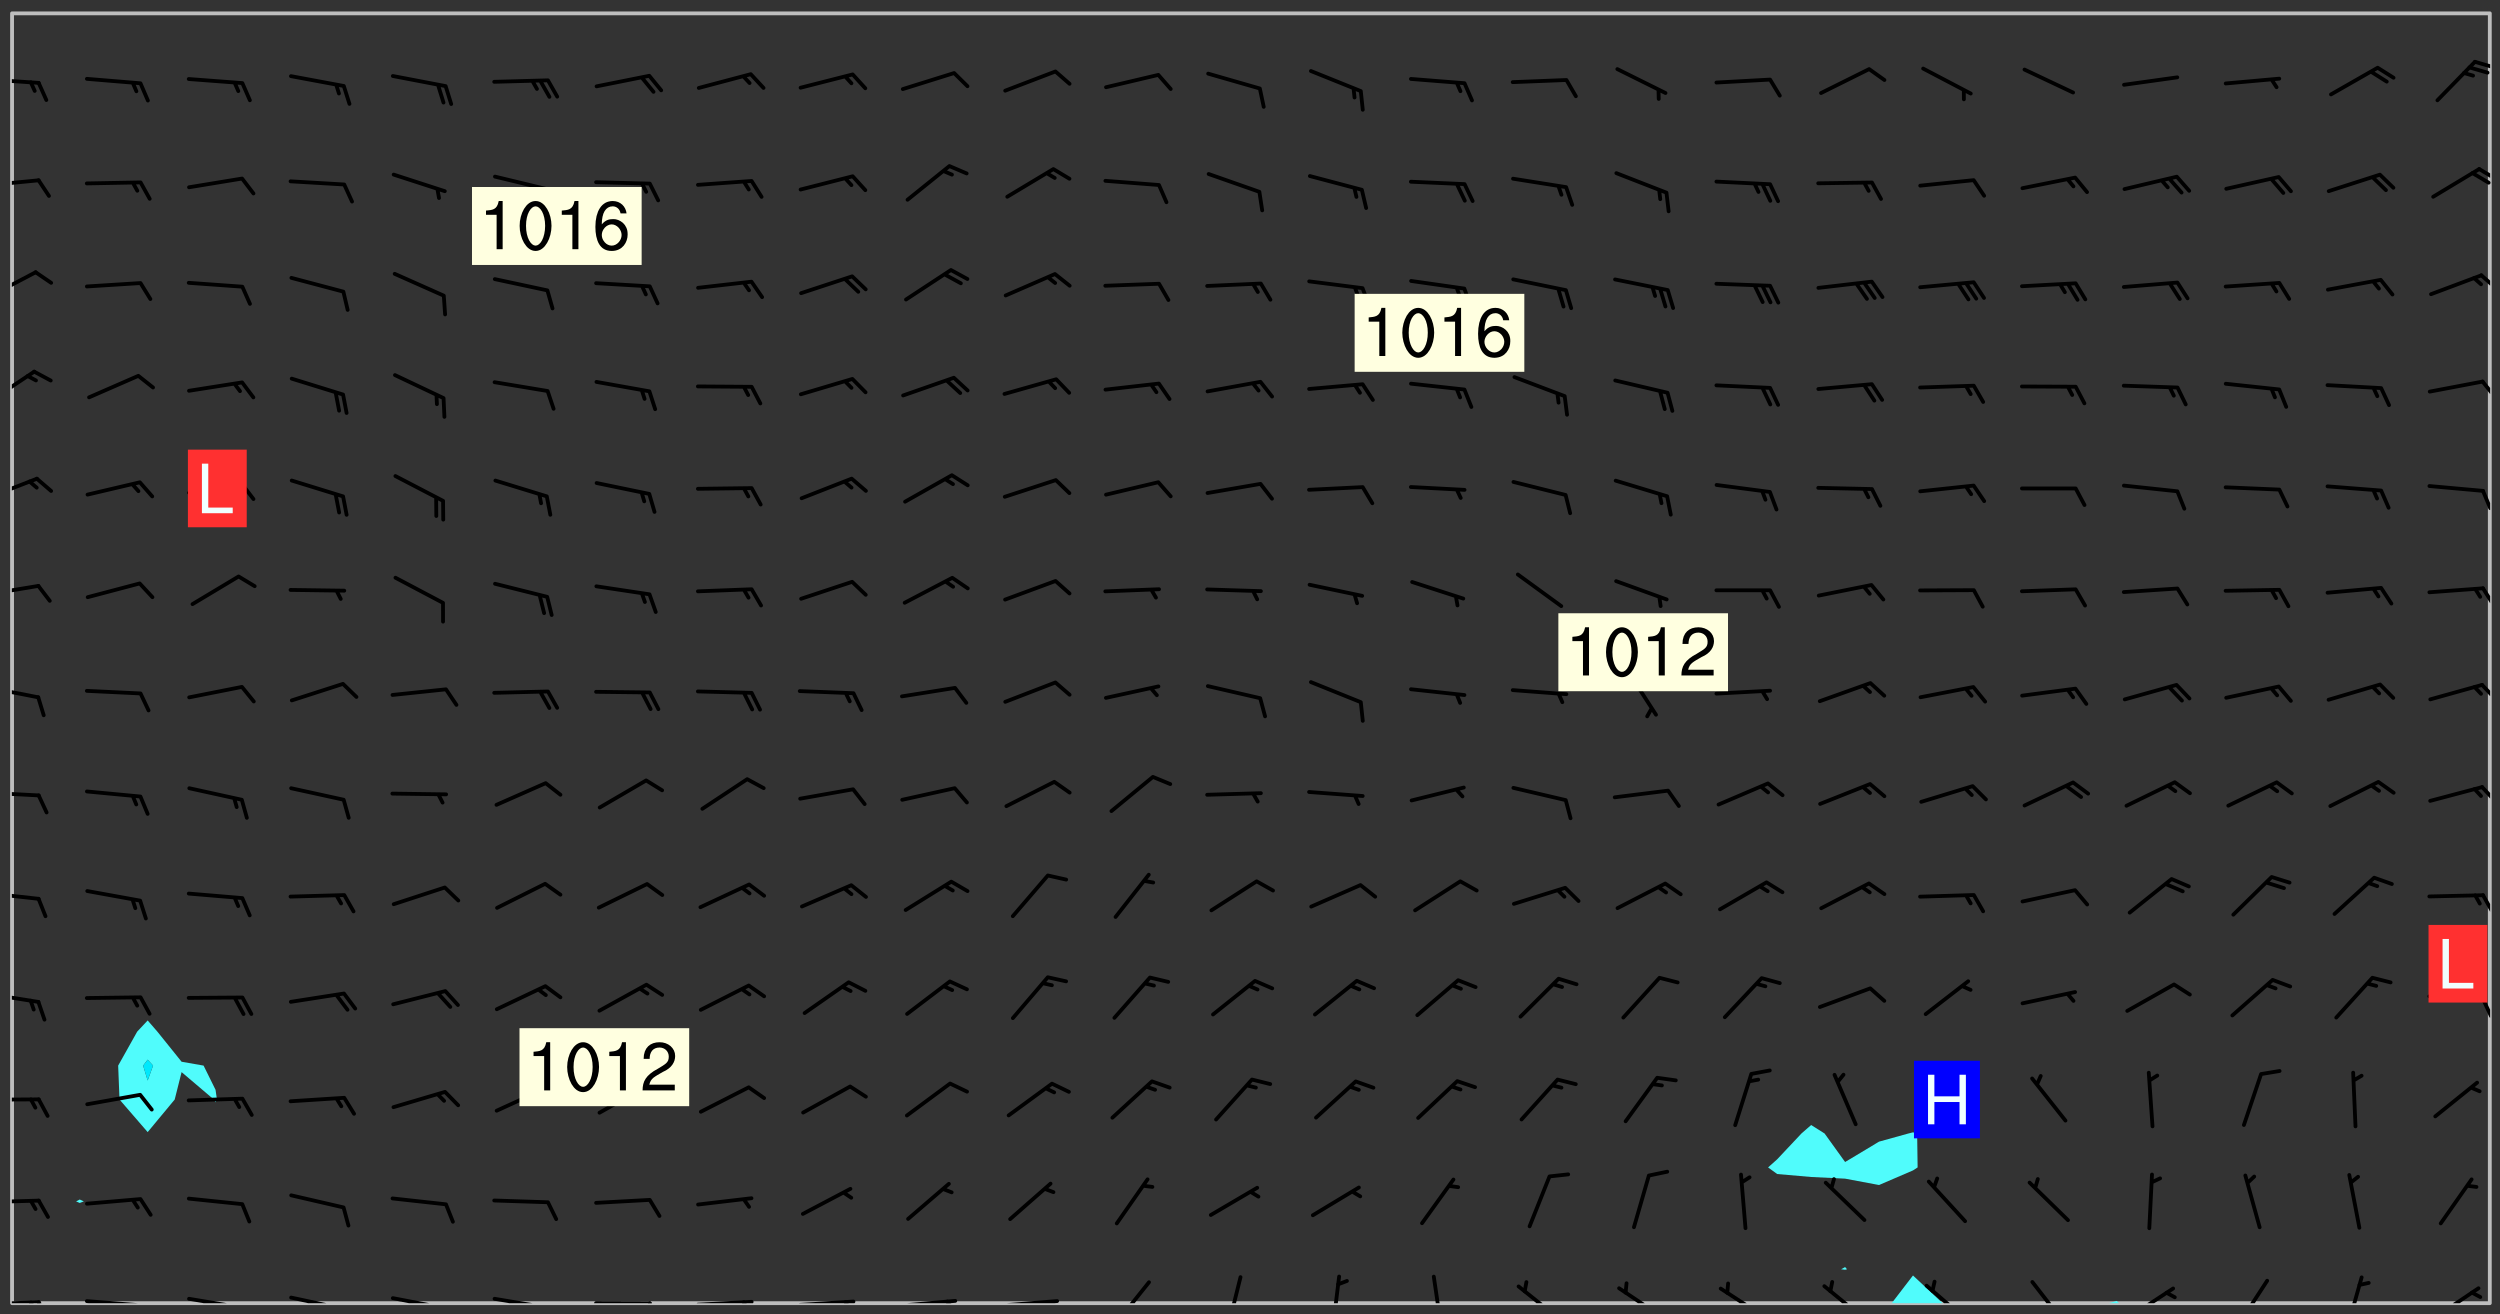 <svg xmlns="http://www.w3.org/2000/svg" role="img" xmlns:xlink="http://www.w3.org/1999/xlink" viewBox="142.45 309.95 326.84 171.84"><rect x="142.45" y="309.95" width="326.84" height="171.84" fill="#333333" stroke="none"/><defs><clipPath id="clip2"><path d="M 144 311.672 L 145 311.672 L 145 480.328 L 144 480.328 Z M 144 311.672"/></clipPath><clipPath id="clip3"><path d="M 144 311.672 L 468 311.672 L 468 480.328 L 144 480.328 Z M 144 311.672"/></clipPath><clipPath id="clip4"><path d="M 389 476 L 397 476 L 397 480.328 L 389 480.328 Z M 389 476"/></clipPath><clipPath id="clip5"><path d="M 418 480 L 420 480 L 420 480.328 L 418 480.328 Z M 418 480"/></clipPath><clipPath id="clip6"><path d="M 467 311.672 L 468 311.672 L 468 480.328 L 467 480.328 Z M 467 311.672"/></clipPath><clipPath id="clip7"><path d="M 144 479 L 148 479 L 148 480.328 L 144 480.328 Z M 144 479"/></clipPath><clipPath id="clip8"><path d="M 147 479 L 149 479 L 149 480.328 L 147 480.328 Z M 147 479"/></clipPath><clipPath id="clip9"><path d="M 146 479 L 148 479 L 148 480.328 L 146 480.328 Z M 146 479"/></clipPath><clipPath id="clip10"><path d="M 153 479 L 162 479 L 162 480.328 L 153 480.328 Z M 153 479"/></clipPath><clipPath id="clip11"><path d="M 160 480 L 163 480 L 163 480.328 L 160 480.328 Z M 160 480"/></clipPath><clipPath id="clip12"><path d="M 166 479 L 175 479 L 175 480.328 L 166 480.328 Z M 166 479"/></clipPath><clipPath id="clip13"><path d="M 173 480 L 176 480 L 176 480.328 L 173 480.328 Z M 173 480"/></clipPath><clipPath id="clip14"><path d="M 180 479 L 188 479 L 188 480.328 L 180 480.328 Z M 180 479"/></clipPath><clipPath id="clip15"><path d="M 187 480 L 189 480 L 189 480.328 L 187 480.328 Z M 187 480"/></clipPath><clipPath id="clip16"><path d="M 193 479 L 201 479 L 201 480.328 L 193 480.328 Z M 193 479"/></clipPath><clipPath id="clip17"><path d="M 200 480 L 202 480 L 202 480.328 L 200 480.328 Z M 200 480"/></clipPath><clipPath id="clip18"><path d="M 206 479 L 215 479 L 215 480.328 L 206 480.328 Z M 206 479"/></clipPath><clipPath id="clip19"><path d="M 213 480 L 216 480 L 216 480.328 L 213 480.328 Z M 213 480"/></clipPath><clipPath id="clip20"><path d="M 220 480 L 228 480 L 228 480.328 L 220 480.328 Z M 220 480"/></clipPath><clipPath id="clip21"><path d="M 227 480 L 229 480 L 229 480.328 L 227 480.328 Z M 227 480"/></clipPath><clipPath id="clip22"><path d="M 233 479 L 241 479 L 241 480.328 L 233 480.328 Z M 233 479"/></clipPath><clipPath id="clip23"><path d="M 239 479 L 241 479 L 241 480.328 L 239 480.328 Z M 239 479"/></clipPath><clipPath id="clip24"><path d="M 246 479 L 255 479 L 255 480.328 L 246 480.328 Z M 246 479"/></clipPath><clipPath id="clip25"><path d="M 252 479 L 254 479 L 254 480.328 L 252 480.328 Z M 252 479"/></clipPath><clipPath id="clip26"><path d="M 260 479 L 268 479 L 268 480.328 L 260 480.328 Z M 260 479"/></clipPath><clipPath id="clip27"><path d="M 266 479 L 268 479 L 268 480.328 L 266 480.328 Z M 266 479"/></clipPath><clipPath id="clip28"><path d="M 273 479 L 281 479 L 281 480.328 L 273 480.328 Z M 273 479"/></clipPath><clipPath id="clip29"><path d="M 288 477 L 293 477 L 293 480.328 L 288 480.328 Z M 288 477"/></clipPath><clipPath id="clip30"><path d="M 302 476 L 305 476 L 305 480.328 L 302 480.328 Z M 302 476"/></clipPath><clipPath id="clip31"><path d="M 316 476 L 318 476 L 318 480.328 L 316 480.328 Z M 316 476"/></clipPath><clipPath id="clip32"><path d="M 329 476 L 332 476 L 332 480.328 L 329 480.328 Z M 329 476"/></clipPath><clipPath id="clip33"><path d="M 340 477 L 347 477 L 347 480.328 L 340 480.328 Z M 340 477"/></clipPath><clipPath id="clip34"><path d="M 353 478 L 361 478 L 361 480.328 L 353 480.328 Z M 353 478"/></clipPath><clipPath id="clip35"><path d="M 367 478 L 374 478 L 374 480.328 L 367 480.328 Z M 367 478"/></clipPath><clipPath id="clip36"><path d="M 380 477 L 387 477 L 387 480.328 L 380 480.328 Z M 380 477"/></clipPath><clipPath id="clip37"><path d="M 394 477 L 400 477 L 400 480.328 L 394 480.328 Z M 394 477"/></clipPath><clipPath id="clip38"><path d="M 407 477 L 413 477 L 413 480.328 L 407 480.328 Z M 407 477"/></clipPath><clipPath id="clip39"><path d="M 420 478 L 427 478 L 427 480.328 L 420 480.328 Z M 420 478"/></clipPath><clipPath id="clip40"><path d="M 434 477 L 440 477 L 440 480.328 L 434 480.328 Z M 434 477"/></clipPath><clipPath id="clip41"><path d="M 449 476 L 452 476 L 452 480.328 L 449 480.328 Z M 449 476"/></clipPath><clipPath id="clip42"><path d="M 460 478 L 467 478 L 467 480.328 L 460 480.328 Z M 460 478"/></clipPath><clipPath id="clip43"><path d="M 144 466 L 148 466 L 148 468 L 144 468 Z M 144 466"/></clipPath><clipPath id="clip44"><path d="M 144 453 L 148 453 L 148 454 L 144 454 Z M 144 453"/></clipPath><clipPath id="clip45"><path d="M 144 439 L 148 439 L 148 442 L 144 442 Z M 144 439"/></clipPath><clipPath id="clip46"><path d="M 466 440 L 468 440 L 468 444 L 466 444 Z M 466 440"/></clipPath><clipPath id="clip47"><path d="M 144 426 L 148 426 L 148 428 L 144 428 Z M 144 426"/></clipPath><clipPath id="clip48"><path d="M 466 426 L 468 426 L 468 430 L 466 430 Z M 466 426"/></clipPath><clipPath id="clip49"><path d="M 144 413 L 148 413 L 148 415 L 144 415 Z M 144 413"/></clipPath><clipPath id="clip50"><path d="M 466 412 L 468 412 L 468 415 L 466 415 Z M 466 412"/></clipPath><clipPath id="clip51"><path d="M 144 399 L 148 399 L 148 402 L 144 402 Z M 144 399"/></clipPath><clipPath id="clip52"><path d="M 466 399 L 468 399 L 468 402 L 466 402 Z M 466 399"/></clipPath><clipPath id="clip53"><path d="M 144 386 L 148 386 L 148 388 L 144 388 Z M 144 386"/></clipPath><clipPath id="clip54"><path d="M 466 386 L 468 386 L 468 390 L 466 390 Z M 466 386"/></clipPath><clipPath id="clip55"><path d="M 144 372 L 148 372 L 148 376 L 144 376 Z M 144 372"/></clipPath><clipPath id="clip56"><path d="M 466 373 L 468 373 L 468 377 L 466 377 Z M 466 373"/></clipPath><clipPath id="clip57"><path d="M 144 358 L 148 358 L 148 363 L 144 363 Z M 144 358"/></clipPath><clipPath id="clip58"><path d="M 466 359 L 468 359 L 468 362 L 466 362 Z M 466 359"/></clipPath><clipPath id="clip59"><path d="M 144 345 L 148 345 L 148 350 L 144 350 Z M 144 345"/></clipPath><clipPath id="clip60"><path d="M 466 345 L 468 345 L 468 348 L 466 348 Z M 466 345"/></clipPath><clipPath id="clip61"><path d="M 144 333 L 148 333 L 148 335 L 144 335 Z M 144 333"/></clipPath><clipPath id="clip62"><path d="M 466 331 L 468 331 L 468 334 L 466 334 Z M 466 331"/></clipPath><clipPath id="clip63"><path d="M 465 332 L 468 332 L 468 335 L 465 335 Z M 465 332"/></clipPath><clipPath id="clip64"><path d="M 144 320 L 148 320 L 148 322 L 144 322 Z M 144 320"/></clipPath><clipPath id="clip65"><path d="M 465 317 L 468 317 L 468 319 L 465 319 Z M 465 317"/></clipPath><g id="surface1813" clip-path="url(#clip1)"><path fill="#fff" fill-opacity="0" fill-rule="evenodd" d="M 0 0 L 1000 0 L 1000 1000 L 0 1000 Z M 0 0"/><path fill="#d3d3d3" fill-opacity="0" fill-rule="evenodd" d="M162.152 355.867L161.918 356.16 161.977 356.395 162.094 356.566 162.27 356.801 162.562 357.148 162.676 357.207 162.793 357.035 162.852 356.801 163.027 356.625 163.492 356.449 164.191 356.449 164.426 356.742 164.715 357.559 164.773 357.734 164.949 357.965 165.301 358.199 166 358.898 166.172 359.074 166.406 359.422 166.641 359.832 166.93 360.414 167.34 360.879 167.57 361.113 167.805 361.289 167.922 361.52 168.098 361.812 168.27 362.977 168.27 363.211 168.328 363.5 168.387 363.617 168.504 363.734 168.852 364.145 168.969 364.316 169.145 364.492 169.32 364.727 169.438 364.898 169.609 365.25 169.668 365.484 169.902 365.891 170.137 365.832 169.961 366.008 169.902 366.938 169.32 366.938 169.086 366.824 168.738 366.938 168.621 367.055 168.562 367.348 168.504 367.523 168.387 367.695 167.922 367.988 167.863 368.223 167.805 368.336 167.805 368.98 167.863 369.152 167.863 369.562 167.922 369.621 167.922 370.027 167.98 370.434 168.098 370.609 168.156 370.668 168.387 371.309 168.328 371.602 168.328 372.301 168.27 372.883 168.27 373.117 168.211 373.348 168.156 373.699 168.156 375.621 168.211 375.738 168.637 375.738 168.27 375.855 168.246 376.207 169.137 377.375 170.879 377.914 172.219 378.273 172.219 378.812 172.309 379.621 172.844 380.336 174.363 380.605 175.254 380.52 175.344 381.684 175.879 381.863 177.039 381.684 179.094 380.699 180.254 380.336 182.133 380.16 183.828 379.98 183.648 380.699 182.133 380.785 180.883 380.875 180.078 381.145 179.004 381.953 179.273 382.672 179.809 383.57 179.629 384.195 179.363 385.004 179.629 386.082 180.254 386.98 181.059 387.16 182.309 386.98 182.043 387.703 182.141 388.207 182.195 388.5 182.195 388.672 182.254 388.965 182.254 389.371 182.43 389.488 182.781 389.605 183.188 389.605 183.48 389.43 183.594 389.312 183.652 389.195 183.77 388.965 183.828 388.789 184.18 388.324 184.41 388.148 184.586 388.09 184.762 388.148 184.82 388.324 184.938 389.312 184.992 389.781 185.051 389.953 185.168 390.188 185.344 390.246 186.16 390.305 186.449 390.305 186.566 390.539 186.625 390.945 186.684 391.297 186.684 392.402 186.801 392.695 186.918 393.043 187.207 393.742 187.383 394.094 187.965 394.848 188.316 395.023 188.488 395.082 188.957 395.316 189.598 395.781 189.945 396.016 190.238 396.191 190.531 396.246 190.762 396.309 191.578 396.656 191.871 396.832 191.984 397.004 192.336 397.355 192.453 397.531 192.977 398.172 192.977 398.461 193.035 398.812 193.035 399.16 193.094 399.512 193.152 399.801 193.27 399.859 193.441 399.918 193.617 399.918 194.199 400.152 194.375 400.27 194.551 400.559 194.727 400.793 194.84 401.027 195.133 401.258 195.25 401.375 195.25 401.785 195.309 401.84 195.598 402.074 195.832 402.191 195.891 402.309 196.008 402.48 196.066 402.598 196.297 402.832 196.355 403.008 196.59 403.066 196.707 403.125 196.59 403.238 196.531 403.355 196.531 403.473 196.414 403.766 196.297 404.055 196.297 404.637 196.473 404.754 196.59 404.812 196.648 404.93 196.766 405.047 196.879 405.105 197.055 405.453 197.113 405.805 197.172 406.211 197.172 406.387 197.113 406.562 196.996 407.262 196.996 407.434 197.113 407.609 197.406 407.902 197.812 407.902 197.988 408.02 198.105 408.191 198.223 408.484 198.223 408.719 197.695 408.719 197.465 408.484 197.23 408.484 197.055 408.543 196.996 409.242 197.055 409.59 197.172 409.766 197.348 410.176 197.465 410.406 197.754 410.875 197.93 410.93 198.453 410.93 198.688 410.988 199.445 411.629 199.504 411.922 199.504 412.156 199.562 412.215 199.793 412.562 199.793 412.914 199.676 413.086 199.676 413.379 199.969 413.668 200.262 413.844 200.434 413.902 200.727 414.078 201.02 414.195 201.602 414.602 201.891 414.836 202.184 415.012 202.402 415.172 202.418 415.184 202.648 415.359 203.289 415.883 203.465 416.117 203.582 416.293 203.758 416.469 203.871 416.641 203.871 417.281 203.988 417.457 204.457 417.574 205.039 417.691 205.273 417.75 205.504 417.863 205.797 417.98 205.91 418.039 206.496 418.391 206.785 418.562 206.961 418.625 207.137 418.68 207.312 418.738 208.012 419.09 208.301 419.266 208.535 419.32 208.824 419.496 209.059 419.613 209.699 420.02 209.992 420.137 210.164 420.195 210.398 420.254 210.809 420.312 211.039 420.371 211.273 420.488 211.332 420.66 210.922 420.836 211.391 420.895 211.449 421.188 211.562 421.422 211.738 421.477 211.973 421.535 212.148 421.594 212.555 421.711 213.195 421.945 213.312 422.117 213.371 422.352 213.371 422.527 213.312 422.645 213.254 423.051 213.488 423.285 213.605 423.344 213.953 423.461 214.594 423.691 214.77 423.809 215.059 423.926 215.234 424.102 215.469 424.566 216.051 425.672 216.227 425.848 216.574 426.023 216.75 426.141 217.102 426.258 218.148 426.781 218.383 426.84 218.848 426.953 219.141 427.012 219.605 427.188 220.363 427.77 220.598 428.004 220.945 428.469 221.121 428.645 221.41 428.879 222.227 429.578 222.52 429.754 222.809 430.043 223.102 430.219 223.395 430.508 224.09 431.148 224.266 431.324 224.559 431.559 224.848 431.793 225.316 432.082 225.957 432.664 226.305 432.898 226.539 433.191 226.887 433.539 227.238 434.004 228.172 434.996 228.52 435.402 228.637 435.578 228.871 435.637 228.984 435.754 229.629 435.93 229.859 436.043 230.094 436.102 230.387 436.277 230.617 436.395 231.551 437.094 231.957 437.5 232.191 437.676 232.598 437.852 232.832 437.969 233.648 438.316 233.996 438.551 234.23 438.668 234.523 438.957 234.754 439.074 235.512 439.426 235.863 439.598 236.094 439.656 236.387 439.773 236.621 439.832 237.492 440.008 238.309 440.008 238.777 440.238 238.949 440.297 239.824 440.996 240.289 441.113 240.582 441.172 240.758 441.23 240.988 441.289 241.457 441.348 241.805 441.406 242.156 441.465 242.562 441.523 242.855 441.523 243.027 441.582 243.027 441.812 243.203 441.988 243.496 441.988 243.844 442.047 244.195 442.105 244.895 442.223 245.535 442.223 246 441.988 246.293 441.812 246.465 441.695 246.875 441.523 247.164 441.348 248.098 440.883 248.566 440.59 249.09 440.297 249.555 440.125 250.02 439.949 251.07 439.484 251.359 439.367 251.77 439.25 252.059 439.133 252.586 438.957 254.102 438.258 254.684 437.91 254.973 437.852 255.266 437.793 255.613 437.676 256.488 437.445 256.84 437.328 256.953 437.328 257.188 437.27 258.062 437.035 258.297 436.977 259.109 436.977 259.461 436.918 260.277 436.801 260.449 436.742 260.801 436.688 261.094 436.629 261.324 436.57 262.141 436.395 262.316 436.336 262.664 436.336 262.898 436.277 263.363 436.16 264.121 435.988 264.355 435.93 264.703 435.93 265.113 435.812 265.402 435.754 266.688 435.695 266.977 435.695 267.387 435.637 267.617 435.578 267.793 435.578 268.668 435.461 269.074 435.461 269.484 435.344 269.832 435.344 270.184 435.23 271.055 435.172 272.805 435.172 273.852 435.461 274.262 435.578 274.551 435.695 274.902 435.812 275.191 435.93 276.242 436.102 276.531 436.16 276.824 436.16 277.117 436.219 277.289 436.277 277.699 436.336 277.871 436.395 277.988 436.453 278.105 436.453 278.223 436.512 278.574 436.57 278.688 436.57 279.098 436.637 281.02 437.031 282.945 437.426 284.465 437.875 286.16 438.594 288.305 439.398 289.91 438.68 291.34 437.875 292.5 436.797 293.75 436.348 296.785 435.629 298.66 435.27 300.805 433.922 303.039 432.668 305.539 431.41 307.234 430.961 309.02 430.781 310.18 430.512 310.805 431.051 312.145 430.781 312.859 429.793 313.844 428.449 314.289 428.27 315.094 427.91 316.969 427.371 318.754 426.922 320.004 426.652 321.164 426.562 322.863 426.473 324.824 426.203 326.074 426.113 326.613 426.113 327.238 426.023 328.129 426.023 330.273 425.844 332.684 425.664 335.273 425.574 336.969 425.754 338.578 425.844 340.008 426.203 341.168 426.922 343.043 427.91 344.203 429.438 344.469 430.152 345.098 430.242 345.453 431.141 345.988 431.68 346.523 433.207 347.598 433.566 348.133 433.566 347.328 434.102 347.418 435.809 348.133 438.504 349.023 439.309 349.918 440.297 350.633 441.555 352.418 442.094 353.938 441.914 354.293 443.258 355.902 442.453 356.883 441.914 357.152 442.184 357.469 441.969 357.688 441.824 358.488 442.273 358.938 441.914 359.293 441.914 359.828 441.645 360.367 440.926 360.902 440.656 361.527 439.668 362.688 440.117 363.527 440.488 364.922 441.105 366.617 440.926 368.223 440.926 370.008 441.016 370.188 439.309 370.723 437.965 371.527 438.234 372.02 439.082 372.422 439.488 372.332 440.027 372.332 440.387 373.047 440.836 373.758 440.566 375.188 440.566 375.547 441.555 375.992 442.812 376.707 444.156 377.957 444.785 379.652 445.414 380.367 445.234 380.547 444.695 381.527 444.605 381.977 444.965 382.062 446.223 381.797 446.852 381.262 447.031 381.262 447.57 381.977 448.555 382.242 449.094 383.227 450.082 384.027 451.16 383.762 451.52 383.672 452.418 383.047 454.75 382.691 456.816 382.602 458.609 382.422 459.328 382.332 459.867 382.332 461.305 381.352 463.188 380.992 464.895 380.457 465.793 379.652 466.961 379.387 467.5 381.441 468.754 381.527 469.113 381.172 469.652 381.082 469.473 381.082 470.281 381.172 471.719 380.727 472.434 379.652 472.527 379.387 473.242 379.922 474.141 380.727 474.859 381.887 475.668 383.227 475.938 383.672 476.297 383.316 476.746 381.527 476.656 380.277 476.207 379.562 475.488 378.938 475.398 378.762 478.988 378.574 480.297 467.934 480.297 467.934 311.703 412.664 311.703 412.664 360.785 413.426 360.91 416.715 361.453 418.738 364.289 418.738 367.043 421.09 367.375 423.438 367.707 427.488 367.707 426.109 371.867 424.086 372.574 422.062 373.277 421.52 373.621 418.926 375.238 418.738 375.355 416.715 373.277 415.984 370.535 413.312 368.457 411.938 364.957 411.871 364.875 409.914 362.203 412.664 360.785 412.664 311.703 294.422 311.703 294.422 403.117 294.539 403.148 294.672 403.16 294.746 403.234 294.852 403.281 294.941 403.34 295.027 403.398 295.117 403.457 295.414 403.754 295.473 403.844 295.504 403.961 295.531 404.078 295.547 404.215 295.516 404.332 295.457 404.422 295.398 404.508 295.355 404.613 295.309 404.715 295.281 404.836 295.281 404.98 295.457 405.25 295.605 405.398 295.68 405.484 295.754 405.559 295.797 405.664 295.859 405.754 295.918 405.84 295.961 405.945 296.02 406.035 296.066 406.137 296.109 406.242 296.168 406.328 296.285 406.508 296.359 406.582 296.422 406.668 296.48 406.758 296.523 406.863 296.582 406.953 296.641 407.039 296.703 407.129 296.762 407.219 296.805 407.32 296.922 407.5 296.996 407.574 297.055 407.66 297.129 407.734 297.219 407.793 297.324 407.84 297.473 407.84 297.605 407.824 297.738 407.84 297.84 407.793 297.914 407.719 297.961 407.617 297.945 407.484 297.945 407.336 297.898 407.23 297.871 407.113 297.824 407.012 297.797 406.891 297.754 406.789 297.691 406.699 297.648 406.598 297.605 406.492 297.574 406.375 297.559 406.242 297.547 406.105 297.633 406.047 297.691 405.961 297.812 405.93 297.855 406.035 297.871 406.168 297.871 406.285 297.93 406.387 297.988 406.477 298.078 406.535 298.227 406.684 298.285 406.773 298.328 406.879 298.316 406.98 298.402 407.039 298.508 407.086 298.594 407.145 298.684 407.203 298.758 407.277 298.641 407.305 298.535 407.352 298.449 407.41 298.375 407.484 298.316 407.574 298.254 407.66 298.227 407.781 298.18 407.883 298.137 407.988 298.105 408.105 298.094 408.238 298.078 408.371 298.078 408.52 298.105 408.637 298.152 408.742 298.195 408.844 298.254 408.934 298.328 409.008 298.418 409.066 298.492 409.141 298.582 409.199 298.641 409.289 298.684 409.395 298.73 409.496 298.848 409.527 298.98 409.543 299.129 409.543 299.246 409.512 299.352 409.555 299.395 409.66 299.441 409.762 299.469 409.883 299.5 410 299.527 410.117 299.559 410.238 299.586 410.355 299.691 410.398 299.793 410.445 299.926 410.43 300.074 410.578 300.137 410.664 300.211 410.738 300.281 410.812 300.371 410.875 300.477 410.918 300.578 410.961 300.695 410.992 300.832 411.008 300.949 410.977 301.023 410.902 301.051 410.785 301.039 410.652 301.008 410.531 300.98 410.414 301.023 410.309 301.141 410.309 301.23 410.371 301.348 410.398 301.496 410.398 301.629 410.414 301.777 410.414 301.91 410.43 302.043 410.414 302.191 410.414 302.324 410.398 302.457 410.387 302.594 410.398 302.711 410.371 302.844 410.355 303.035 410.297 302.977 410.473 302.961 410.605 302.934 410.727 302.918 410.859 302.859 410.945 302.727 410.961 302.621 411.008 302.516 411.051 302.398 411.082 302.281 411.109 302.016 411.141 301.867 411.141 301.734 411.156 301.66 411.23 301.719 411.316 301.867 411.465 301.984 411.645 302.059 411.715 302.148 411.777 302.238 411.836 302.324 411.895 302.414 411.953 302.516 411.996 302.621 412.059 302.727 412.102 302.812 412.16 302.918 412.207 303.02 412.25 303.199 412.367 303.258 412.457 303.215 412.559 303.168 412.664 303.184 412.797 303.406 413.02 303.465 413.109 303.508 413.211 303.539 413.332 303.582 413.434 303.598 413.566 303.629 413.684 303.641 413.82 303.672 413.938 303.82 414.086 303.922 414.129 304.027 414.172 304.145 414.203 304.277 414.219 304.414 414.234 304.531 414.234 304.648 414.203 304.738 414.145 304.781 414.039 304.828 413.938 304.871 413.832 304.902 413.715 304.914 413.582 304.914 413.434 304.902 413.301 304.887 413.168 304.855 413.051 304.812 412.945 304.766 412.84 304.723 412.738 304.68 412.633 304.664 412.5 304.68 412.367 304.707 412.25 304.738 412.133 304.766 412.012 304.812 411.91 304.902 411.852 304.988 411.789 305.062 411.715 305.152 411.656 305.375 411.434 305.434 411.348 305.508 411.273 305.625 411.094 305.684 411.008 305.684 410.859 305.609 410.785 305.508 410.738 305.402 410.695 305.301 410.652 305.242 410.562 305.195 410.457 305.168 410.34 305.258 410.281 305.375 410.25 305.477 410.207 305.656 410.09 305.805 409.941 305.816 409.809 305.805 409.703 305.715 409.645 305.582 409.66 305.434 409.66 305.301 409.676 305.168 409.66 305.047 409.629 304.961 409.57 304.887 409.496 304.828 409.406 304.766 409.32 304.648 409.141 304.59 409.055 304.621 408.934 304.707 408.875 304.828 408.844 304.887 408.758 304.887 408.637 304.855 408.52 304.797 408.43 304.738 408.344 304.691 408.238 304.664 408.121 304.648 407.988 304.707 407.898 304.781 407.824 304.871 407.766 304.988 407.586 305.062 407.512 305.121 407.426 305.27 407.277 305.391 407.246 305.523 407.23 305.656 407.246 305.73 407.32 305.773 407.426 305.789 407.559 305.758 407.676 305.641 407.707 305.508 407.719 305.359 407.867 305.316 407.973 305.27 408.074 305.242 408.195 305.211 408.312 305.211 408.461 305.242 408.578 305.285 408.684 305.344 408.773 305.418 408.844 305.492 408.918 305.609 408.949 305.73 408.977 305.848 408.949 305.98 408.934 306.098 408.934 306.188 408.992 306.262 409.066 306.309 409.172 306.367 409.258 306.469 409.305 306.602 409.32 306.707 409.363 306.793 409.422 306.781 409.527 306.707 409.602 306.527 409.719 306.469 409.809 306.379 409.867 306.309 409.941 306.234 410.016 306.172 410.105 306.145 410.223 306.129 410.355 306.145 410.488 306.129 410.621 306.129 410.77 306.145 410.902 306.172 411.02 306.203 411.141 306.277 411.215 306.367 411.273 306.453 411.332 306.543 411.391 306.66 411.422 306.66 411.508 306.559 411.555 306.469 411.613 306.203 411.645 306.086 411.672 305.938 411.672 305.832 411.715 305.73 411.762 305.672 411.852 305.609 412.086 305.598 412.219 305.566 412.34 305.551 412.473 305.551 412.766 305.539 412.898 305.551 413.035 305.566 413.168 305.699 413.184 305.832 413.195 305.953 413.227 306.039 413.285 306.113 413.359 306.16 413.465 306.203 413.566 306.219 413.699 306.219 414.145 306.203 414.277 306.203 414.723 306.234 414.988 306.262 415.105 306.277 415.238 306.309 415.355 306.395 415.566 306.426 415.832 306.426 415.98 306.395 416.098 306.367 416.215 306.336 416.336 306.309 416.453 306.277 416.57 306.246 416.691 306.234 416.824 306.219 416.957 306.309 417.016 306.426 416.984 306.527 417 306.574 417.105 306.543 417.371 306.543 417.812 306.5 417.918 306.453 418.023 306.41 418.125 306.367 418.23 306.309 418.316 306.277 418.438 306.234 418.555 306.203 418.672 306.188 418.805 306.203 418.938 306.262 419.027 306.367 419.074 306.453 419.133 306.512 419.219 306.5 419.355 306.469 419.473 306.426 419.574 306.426 420.02 306.41 420.152 306.41 420.301 306.379 420.418 306.336 420.523 306.309 420.641 306.262 420.746 306.219 420.848 306.188 420.969 306.16 421.086 306.129 421.219 306.098 421.336 306.07 421.453 306.027 421.559 305.996 421.676 305.965 421.797 305.953 421.93 305.938 422.062 305.938 422.359 305.965 422.477 305.965 422.625 306.012 423.023 306.039 423.141 306.098 423.23 306.219 423.262 306.367 423.262 306.5 423.246 306.559 423.336 306.559 423.453 306.5 423.543 306.41 423.602 306.309 423.645 306.203 423.691 306.113 423.75 306.027 423.809 305.891 423.824 305.773 423.793 305.641 423.777 305.539 423.824 305.477 423.91 305.465 424.047 305.449 424.18 305.418 424.297 305.391 424.414 305.375 424.547 305.344 424.668 305.344 424.965 305.359 425.098 305.391 425.215 305.391 425.363 305.402 425.496 305.402 425.645 305.375 425.762 305.328 425.863 305.301 425.984 305.27 426.102 305.211 426.191 305.137 426.266 305.035 426.309 304.93 426.355 304.812 426.383 304.691 426.414 304.59 426.367 304.648 426.281 304.754 426.234 304.781 426.117 304.812 426 304.84 425.879 304.871 425.762 304.871 425.613 304.887 425.48 304.855 425.363 304.812 425.258 304.707 425.273 304.633 425.348 304.531 425.391 304.441 425.453 304.367 425.527 304.324 425.629 304.309 425.762 304.277 425.879 304.25 426 304.219 426.117 304.191 426.234 304.16 426.355 304.133 426.473 304.102 426.59 304.059 426.695 303.969 426.754 303.879 426.754 303.762 426.723 303.73 426.637 303.746 426.5 303.715 426.383 303.715 426.234 303.703 426.102 303.703 425.953 303.641 425.719 303.613 425.598 303.57 425.496 303.523 425.391 303.465 425.305 303.406 425.215 303.363 425.109 303.301 425.023 303.152 424.875 303.082 424.801 302.977 424.754 302.871 424.711 302.77 424.668 302.473 424.371 302.383 424.297 302.297 424.238 302.191 424.195 302.102 424.133 302.016 424.074 301.91 424.031 301.82 423.973 301.734 423.91 301.66 423.84 301.555 423.793 301.469 423.734 301.363 423.691 301.273 423.629 301.172 423.586 301.066 423.543 300.98 423.484 300.875 423.438 300.77 423.395 300.668 423.348 300.578 423.289 300.477 423.246 300.371 423.203 300.281 423.141 300.164 423.113 300.031 423.098 299.898 423.113 299.75 423.113 299.617 423.129 299.5 423.098 299.41 423.039 299.336 422.965 299.246 422.906 299.145 422.859 298.996 422.859 298.875 422.832 298.773 422.789 298.699 422.715 298.582 422.535 298.492 422.477 298.391 422.434 298.301 422.371 298.195 422.328 298.105 422.27 298.02 422.211 297.914 422.164 297.855 422.078 297.797 421.988 297.754 421.883 297.707 421.781 297.633 421.707 297.547 421.648 297.473 421.574 297.383 421.516 297.16 421.293 297.117 421.188 297.086 420.922 297.191 420.879 297.336 420.879 297.441 420.922 297.516 420.996 297.605 421.055 297.691 421.113 297.797 421.16 297.887 421.219 298.035 421.367 298.105 421.441 298.254 421.59 298.316 421.676 298.391 421.75 298.477 421.809 298.551 421.883 298.641 421.945 298.73 422.004 298.816 422.062 299.086 422.238 299.188 422.285 299.293 422.328 299.395 422.371 299.441 422.297 299.5 422.211 299.574 422.137 299.645 422.062 299.75 422.105 299.824 422.18 299.883 422.27 299.926 422.371 299.973 422.477 300.016 422.582 300.137 422.609 300.254 422.582 300.328 422.492 300.371 422.387 300.43 422.297 300.504 422.223 300.609 422.18 300.727 422.152 300.859 422.164 300.949 422.223 301.098 422.371 301.156 422.461 301.199 422.566 301.246 422.668 301.289 422.773 301.332 422.875 301.438 422.922 301.543 422.965 301.676 422.98 301.762 422.922 301.82 422.832 301.895 422.758 302 422.715 302.117 422.742 302.223 422.789 302.324 422.832 302.43 422.875 302.531 422.922 302.711 423.039 302.711 423.156 302.695 423.289 302.711 423.422 302.727 423.559 302.785 423.645 302.887 423.691 303.008 423.719 303.125 423.75 303.273 423.75 303.391 423.719 303.449 423.629 303.629 423.512 303.688 423.422 303.762 423.348 303.82 423.262 303.938 423.082 304.117 422.965 304.234 422.996 304.324 423.055 304.367 423.129 304.352 423.262 304.352 423.379 304.441 423.438 304.59 423.438 304.723 423.422 304.855 423.41 305.121 423.379 305.227 423.336 305.344 423.305 305.465 423.277 305.539 423.203 305.609 423.129 305.672 423.039 305.656 422.934 305.609 422.832 305.508 422.789 305.402 422.773 305.285 422.801 305.02 422.832 304.871 422.832 304.797 422.758 304.707 422.699 304.59 422.668 304.473 422.641 304.34 422.625 304.191 422.625 304.059 422.641 303.762 422.641 303.656 422.594 303.508 422.445 303.465 422.344 303.406 422.254 303.629 422.031 303.715 421.973 303.82 421.93 303.938 421.898 304.07 421.883 304.203 421.898 304.34 421.914 304.441 421.957 304.574 421.945 304.664 421.883 304.766 421.84 304.828 421.75 304.781 421.648 304.691 421.59 304.574 421.559 304.473 421.516 304.414 421.426 304.352 421.336 304.352 421.219 304.367 421.086 304.473 421.039 304.547 420.969 304.547 420.848 304.457 420.789 304.426 420.672 304.516 420.613 304.59 420.539 304.633 420.434 304.691 420.344 304.738 420.242 304.754 420.109 304.754 419.961 304.707 419.855 304.664 419.754 304.574 419.695 304.441 419.68 304.34 419.637 304.203 419.621 304.086 419.59 303.641 419.59 303.508 419.574 303.375 419.562 303.242 419.547 303.125 419.516 302.977 419.516 302.844 419.5 302.711 419.488 302.445 419.457 302.324 419.414 302.238 419.355 302.164 419.281 302.164 419.133 302.176 419 302.281 418.953 302.383 418.91 302.516 418.895 302.668 418.895 302.801 418.879 303.094 418.879 303.215 418.91 303.316 418.953 303.406 419.012 303.641 419.074 303.762 419.027 303.852 418.969 303.953 418.926 304.086 418.91 304.191 418.953 304.293 419 304.426 419.012 304.547 418.984 304.691 418.984 304.812 418.953 304.93 418.926 305.035 418.879 305.109 418.805 305.195 418.746 305.344 418.598 305.402 418.512 305.449 418.406 305.477 418.289 305.492 418.184 305.391 418.141 305.301 418.082 305.184 418.051 305.078 418.008 304.988 417.945 304.914 417.859 304.84 417.785 304.738 417.742 304.633 417.695 304.531 417.652 304.473 417.562 304.426 417.461 304.34 417.25 304.277 417.164 304.219 417.074 304.145 417 304.059 416.941 303.789 416.941 303.672 416.973 303.582 417.031 303.48 417.074 303.348 417.09 303.242 417.074 303.215 416.957 303.152 416.867 303.035 416.836 302.934 416.793 302.785 416.645 302.754 416.527 302.738 416.422 302.812 416.348 302.992 416.23 303.109 416.203 303.227 416.172 303.363 416.188 303.465 416.23 303.57 416.273 303.672 416.32 303.777 416.363 303.895 416.395 304.027 416.41 304.145 416.438 304.277 416.453 304.383 416.438 304.473 416.379 304.398 416.305 304.293 416.262 304.219 416.188 304.145 416.098 303.996 415.949 303.91 415.891 303.82 415.832 303.746 415.758 303.656 415.699 303.555 415.652 303.434 415.625 303.332 415.578 303.227 415.535 303.109 415.504 303.008 415.461 302.887 415.43 302.738 415.43 302.621 415.461 302.516 415.504 302.43 415.566 302.25 415.684 302.164 415.742 302.074 415.801 301.969 415.848 301.883 415.906 301.777 415.949 301.676 415.992 301.57 416.039 301.496 416.113 301.438 416.203 301.379 416.289 301.332 416.395 301.273 416.48 301.199 416.555 301.066 416.543 300.949 416.512 300.832 416.512 300.758 416.586 300.668 416.645 300.594 416.719 300.504 416.777 300.418 416.836 300.312 416.883 300.211 416.926 300.074 416.941 299.973 416.898 299.824 416.75 299.719 416.703 299.633 416.703 299.527 416.75 299.426 416.793 299.305 416.824 299.188 416.793 299.113 416.719 299.113 416.602 299.145 416.48 299.219 416.41 299.277 416.32 299.352 416.246 299.469 416.215 299.574 416.172 299.867 416.172 300 416.156 300.137 416.141 300.238 416.098 300.328 416.039 300.43 415.992 300.52 415.934 300.652 415.922 300.742 415.98 300.875 415.992 300.965 415.934 301.051 415.875 301.156 415.832 301.246 415.773 301.332 415.711 301.422 415.652 301.57 415.504 301.629 415.418 301.688 415.328 301.793 415.285 301.926 415.27 302.043 415.297 302.164 415.328 302.223 415.27 302.281 415.18 302.312 414.914 302.34 414.797 302.445 414.809 302.578 414.824 302.68 414.781 302.77 414.723 302.828 414.633 302.902 414.559 302.961 414.469 303.008 414.367 303.02 414.234 303.008 414.102 302.961 413.996 302.812 413.848 302.754 413.758 302.695 413.672 302.652 413.566 302.652 413.121 302.668 412.988 302.668 412.84 302.68 412.707 302.621 412.648 302.531 412.707 302.43 412.664 302.25 412.547 302.164 412.488 302.102 412.398 302.043 412.309 301.969 412.234 301.883 412.176 301.762 412.207 301.66 412.219 301.555 412.266 301.469 412.324 301.363 412.367 301.215 412.516 301.125 412.574 301.039 412.633 300.949 412.695 300.844 412.738 300.711 412.754 300.711 412.633 300.816 412.59 300.934 412.559 301.008 412.488 301.051 412.383 301.051 412.234 301.023 412.117 300.875 411.969 300.742 411.953 300.594 411.953 300.477 411.984 300.371 412.027 300.27 412.07 300.18 412.133 300.062 412.16 299.988 412.086 300 411.953 299.957 411.852 299.914 411.746 299.824 411.688 299.707 411.715 299.586 411.746 299.469 411.777 299.367 411.82 299.246 411.852 299.145 411.895 299.039 411.938 298.949 411.996 298.848 412.012 298.848 411.895 298.863 411.762 298.805 411.672 298.73 411.715 298.582 411.863 298.523 411.953 298.449 412.027 298.402 412.133 298.359 412.234 298.285 412.309 298.227 412.398 298.152 412.473 298.094 412.559 298.02 412.633 297.93 412.695 297.855 412.766 297.781 412.84 297.68 412.855 297.547 412.871 297.441 412.828 297.441 412.707 297.59 412.559 297.633 412.457 297.691 412.367 297.738 412.266 297.781 412.16 297.84 412.07 297.871 411.953 297.914 411.852 297.945 411.73 297.973 411.613 298.02 411.508 298.062 411.406 298.105 411.301 298.18 411.23 298.27 411.168 298.359 411.109 298.461 411.066 298.758 411.066 299.023 411.035 299.129 410.992 299.055 410.918 298.938 410.887 298.832 410.844 298.742 410.785 298.641 410.738 298.551 410.68 298.449 410.637 298.344 410.594 298.254 410.531 298.168 410.473 298.062 410.43 297.961 410.387 297.84 410.355 297.723 410.324 297.621 410.281 297.5 410.25 297.398 410.207 297.309 410.148 297.266 410.043 297.25 409.91 297.352 409.867 297.484 409.852 297.621 409.867 297.754 409.852 297.855 409.809 297.914 409.719 297.93 409.613 297.84 409.555 297.766 409.48 297.664 409.438 297.574 409.379 297.426 409.23 297.383 409.125 297.367 408.992 297.367 408.699 297.309 408.609 297.219 408.551 297.145 408.477 297.102 408.371 297.07 408.254 297.012 408.164 296.938 408.09 296.82 408.062 296.746 407.988 296.656 407.93 296.566 407.867 296.48 407.809 296.406 407.734 296.348 407.648 296.301 407.543 296.215 407.484 296.066 407.336 295.871 407.277 295.738 407.293 295.637 407.336 295.562 407.41 295.516 407.512 295.473 407.617 295.414 407.707 295.355 407.793 295.059 408.09 294.969 408.148 294.883 408.148 294.82 408.062 294.777 407.957 294.809 407.84 294.867 407.75 294.895 407.633 294.883 407.5 294.793 407.438 294.688 407.484 294.57 407.512 294.453 407.543 294.184 407.719 294.082 407.766 293.965 407.793 293.859 407.84 293.77 407.898 293.668 407.941 293.609 407.855 293.562 407.75 293.578 407.617 293.625 407.512 293.695 407.438 293.77 407.367 293.828 407.277 293.828 407.129 293.785 407.023 293.547 407.023 293.445 407.07 293.414 407.188 293.387 407.305 293.355 407.426 293.281 407.469 293.148 407.484 293.074 407.438 293.031 407.336 292.988 407.23 292.941 407.129 292.898 407.023 292.777 407.055 292.676 407.098 292.543 407.113 292.426 407.145 292.32 407.188 292.23 407.246 292.129 407.293 292.008 407.32 291.875 407.336 291.773 407.293 291.715 407.203 291.668 407.098 291.625 406.996 291.582 406.891 291.582 406.773 291.641 406.684 291.727 406.625 291.906 406.508 292.008 406.461 292.113 406.418 292.219 406.359 292.32 406.316 292.41 406.254 292.512 406.211 292.617 406.152 292.719 406.105 292.809 406.047 292.914 406.004 293.016 405.961 293.105 405.898 293.207 405.855 293.344 405.84 293.461 405.871 293.562 405.914 293.684 405.945 293.785 405.988 293.891 406.035 293.992 406.078 294.098 406.121 294.199 406.168 294.305 406.211 294.406 406.254 294.512 406.301 294.598 406.359 294.703 406.402 294.82 406.434 294.926 406.477 295.027 406.523 295.117 406.582 295.223 406.625 295.324 406.668 295.43 406.715 295.547 406.742 295.648 406.789 295.77 406.816 295.918 406.816 296.004 406.758 296.02 406.656 296.078 406.566 296.051 406.449 295.977 406.375 295.859 406.195 295.785 406.121 295.695 406.047 295.516 405.93 295.43 405.871 295.324 405.828 295.223 405.781 294.953 405.605 294.895 405.516 294.82 405.441 294.762 405.352 294.719 405.25 294.688 405.133 294.672 404.996 294.672 404.434 294.66 404.301 294.645 404.168 294.613 404.051 294.598 403.918 294.586 403.785 294.555 403.664 294.332 403.441 294.273 403.355 294.258 403.25 294.289 403.133 294.422 403.117 294.422 311.703 172.992 311.703 172.992 313.156 172.934 313.391 172.582 314.441 172.41 314.965 172.293 315.312 172.117 315.723 172 315.895 171.766 316.188 171.535 316.246 171.184 316.246 171.066 316.305 170.836 316.711 170.836 317.004 170.953 317.18 171.184 317.41 171.301 317.645 171.941 318.402 172.234 318.867 172.41 319.102 172.641 319.453 172.875 319.801 173.516 320.617 173.691 321.082 173.863 321.492 173.98 322.188 174.156 322.656 174.273 324.055 174.332 324.52 174.332 325.395 174.449 326.441 174.449 331.223 174.391 331.688 174.039 332.969 173.863 333.492 173.75 333.902 173.398 334.832 172.934 336 172.699 336.582 172.582 336.758 172.41 337.105 172.234 337.512 171.883 338.328 171.824 338.621 171.711 338.914 171.594 339.203 171.535 339.379 171.418 340.254 171.359 340.66 171.301 340.777 171.242 340.953 171.184 341.125 170.953 341.652 170.836 341.824 170.836 342.059 170.719 342.293 170.66 342.465 170.484 343.051 170.484 343.34 170.426 343.516 170.426 343.809 170.367 343.922 170.309 344.449 170.309 344.621 170.254 344.855 170.254 347.477 170.078 348.293 169.961 348.469 169.785 348.703 169.668 348.875 169.555 349.109 168.969 350.043 168.738 350.332 168.445 350.797 168.27 351.031 167.98 351.383 167.629 352.082 167.516 352.312 167.34 352.723 167.164 352.953 166.758 353.48 165.941 354.18 165.648 354.352 165.359 354.586 165.184 354.703 165.008 354.879 164.484 355.285 163.957 355.461 163.785 355.637 163.551 355.691 162.91 355.867 162.152 355.867M174.363 386.891L173.289 387.34 173.648 388.234 174.898 387.52 175.344 386.98 174.363 386.891"/><path fill="#d3d3d3" fill-opacity="0" fill-rule="evenodd" d="M201.508 416.598L200.613 416.598 201.062 417.227 202.043 417.586 202.848 417.496 203.293 416.508 203.117 416.598 202.402 416.242 201.508 416.598M356.129 475.668L356.07 475.145 356.07 474.852 356.184 474.559 356.242 474.328 356.711 473.859 356.824 473.859 356.941 473.746 357.059 473.688 357.234 473.688 357.469 473.629 357.816 473.629 358.051 473.688 358.168 473.746 358.398 473.918 358.457 474.094 358.574 474.676 358.574 474.969 358.457 475.145 358.285 475.434 358.109 475.609 357.582 476.133 357.352 476.367 357.234 476.426 357.059 476.426 356.941 476.367 356.535 476.074 356.359 475.957 356.242 475.898 356.184 475.785 356.129 475.668M362.77 464.711L362.711 464.539 362.711 463.43 362.77 463.258 362.945 463.199 363.117 463.141 363.293 463.141 363.527 463.082 363.645 463.141 363.703 463.84 363.645 464.012 363.527 464.188 363.41 464.246 363.176 464.77 363.062 464.828 362.828 464.828 362.77 464.711M372.383 450.32L372.266 450.145 372.266 449.445 372.559 448.57 372.676 448.398 372.852 448.047 372.965 447.816 373.082 447.523 373.434 446.766 373.551 446.535 373.723 446.301 373.898 446.301 374.016 446.242 374.656 446.242 374.773 446.301 375.008 446.535 375.18 446.648 375.531 446.941 375.648 447.059 375.762 447.234 375.762 447.348 375.879 447.406 375.996 447.523 375.996 448.223 375.938 448.398 375.938 448.629 375.879 448.805 375.531 449.855 375.414 450.086 375.297 450.32 375.18 450.379 374.949 450.613 374.309 450.902 373.434 450.902 373.023 450.785 372.383 450.32"/><path fill="none" stroke="#bebebe" stroke-linecap="round" stroke-linejoin="round" stroke-miterlimit="10" stroke-width=".5" d="M 431.957 354.305 L 108.027 354.305 L 108.027 185.68 L 431.957 185.68 L 431.957 354.305" transform="matrix(1 0 0 -1 36 666)"/><g clip-path="url(#clip2)"><path fill="#fff" fill-opacity="0" fill-rule="evenodd" d="M 144 475.891 L 144 480.328 L 144.004 480.328 L 144 480.328 L 144 311.672 L 144.004 311.672 L 144 311.672 L 144 475.891"/></g><g clip-path="url(#clip3)"><path fill="#fff" fill-opacity="0" fill-rule="evenodd" d="M 144.004 480.328 L 144.004 311.672 L 152.875 311.672 L 152.875 466.77 L 152.398 467.016 L 152.875 467.219 L 153.41 467.016 L 152.875 466.77 L 152.875 311.672 L 161.754 311.672 L 161.754 443.359 L 160.387 444.82 L 157.898 449.262 L 158.074 453.699 L 161.754 457.957 L 165.289 453.699 L 166.191 450.113 L 170.41 453.699 L 170.629 454.055 L 170.812 453.699 L 170.629 452.426 L 169.066 449.262 L 166.191 448.758 L 163.023 444.82 L 161.754 443.359 L 161.754 311.672 L 379.234 311.672 L 379.234 457.031 L 377.965 458.137 L 374.793 461.512 L 373.602 462.574 L 374.793 463.438 L 379.234 463.824 L 383.672 464.043 L 383.672 475.602 L 383.148 475.891 L 383.672 475.953 L 383.922 475.891 L 383.672 475.602 L 383.672 464.043 L 388.109 464.875 L 392.547 462.965 L 393.152 462.574 L 393.09 458.137 L 392.547 457.988 L 391.949 458.137 L 388.109 459.203 L 383.672 461.867 L 380.988 458.137 L 379.234 457.031 L 379.234 311.672 L 467.996 311.672 L 467.996 480.328 L 419.48 480.328 L 419.18 480.031 L 418.168 480.328 L 396.43 480.328 L 392.547 476.699 L 389.758 480.328 L 144.004 480.328"/></g><path fill="#50fcfc" fill-rule="evenodd" d="M152.875 467.219L152.398 467.016 152.875 466.77 153.41 467.016 152.875 467.219M158.074 453.699L157.898 449.262 160.387 444.82 161.754 443.359 161.754 448.484 161.164 449.262 161.754 451.215 162.461 449.262 161.754 448.484 161.754 443.359 163.023 444.82 166.191 448.758 169.066 449.262 170.629 452.426 170.812 453.699 170.629 454.055 170.41 453.699 166.191 450.113 165.289 453.699 161.754 457.957 158.074 453.699"/><path fill="#00e8fc" fill-rule="evenodd" d="M 161.754 451.215 L 161.164 449.262 L 161.754 448.484 L 162.461 449.262 L 161.754 451.215"/><path fill="#50fcfc" fill-rule="evenodd" d="M374.793 463.438L373.602 462.574 374.793 461.512 377.965 458.137 379.234 457.031 380.988 458.137 383.672 461.867 388.109 459.203 391.949 458.137 392.547 457.988 393.09 458.137 393.152 462.574 392.547 462.965 388.109 464.875 383.672 464.043 379.234 463.824 374.793 463.438M383.672 475.953L383.148 475.891 383.672 475.602 383.922 475.891 383.672 475.953"/><g clip-path="url(#clip4)"><path fill="#50fcfc" fill-rule="evenodd" d="M 389.758 480.328 L 392.547 476.699 L 396.43 480.328 L 389.758 480.328"/></g><g clip-path="url(#clip5)"><path fill="#50fcfc" fill-rule="evenodd" d="M 418.168 480.328 L 419.18 480.031 L 419.48 480.328 L 418.168 480.328"/></g><g clip-path="url(#clip6)"><path fill="#fff" fill-opacity="0" fill-rule="evenodd" d="M 467.996 480.328 L 468 480.328 L 468 311.672 L 467.996 311.672 L 468 311.672 L 468 480.328 L 467.996 480.328"/></g><g clip-path="url(#clip7)"><path fill="none" stroke="#000" stroke-linecap="round" stroke-linejoin="round" stroke-miterlimit="10" stroke-width=".5" d="M 111.512 185.805 L 104.488 185.535" transform="matrix(1 0 0 -1 36 666)"/></g><g clip-path="url(#clip8)"><path fill="none" stroke="#000" stroke-linecap="round" stroke-linejoin="round" stroke-miterlimit="10" stroke-width=".5" d="M 111.512 185.805 L 112.746 183.688" transform="matrix(1 0 0 -1 36 666)"/></g><g clip-path="url(#clip9)"><path fill="none" stroke="#000" stroke-linecap="round" stroke-linejoin="round" stroke-miterlimit="10" stroke-width=".5" d="M 110.488 185.766 L 111.105 184.707" transform="matrix(1 0 0 -1 36 666)"/></g><g clip-path="url(#clip10)"><path fill="none" stroke="#000" stroke-linecap="round" stroke-linejoin="round" stroke-miterlimit="10" stroke-width=".5" d="M 124.816 185.398 L 117.812 185.945" transform="matrix(1 0 0 -1 36 666)"/></g><g clip-path="url(#clip11)"><path fill="none" stroke="#000" stroke-linecap="round" stroke-linejoin="round" stroke-miterlimit="10" stroke-width=".5" d="M 124.816 185.398 L 125.797 183.148" transform="matrix(1 0 0 -1 36 666)"/></g><g clip-path="url(#clip12)"><path fill="none" stroke="#000" stroke-linecap="round" stroke-linejoin="round" stroke-miterlimit="10" stroke-width=".5" d="M 138.094 185.09 L 131.164 186.25" transform="matrix(1 0 0 -1 36 666)"/></g><g clip-path="url(#clip13)"><path fill="none" stroke="#000" stroke-linecap="round" stroke-linejoin="round" stroke-miterlimit="10" stroke-width=".5" d="M 138.094 185.09 L 138.875 182.766" transform="matrix(1 0 0 -1 36 666)"/></g><g clip-path="url(#clip14)"><path fill="none" stroke="#000" stroke-linecap="round" stroke-linejoin="round" stroke-miterlimit="10" stroke-width=".5" d="M 151.379 184.934 L 144.512 186.41" transform="matrix(1 0 0 -1 36 666)"/></g><g clip-path="url(#clip15)"><path fill="none" stroke="#000" stroke-linecap="round" stroke-linejoin="round" stroke-miterlimit="10" stroke-width=".5" d="M 151.379 184.934 L 152.051 182.574" transform="matrix(1 0 0 -1 36 666)"/></g><g clip-path="url(#clip16)"><path fill="none" stroke="#000" stroke-linecap="round" stroke-linejoin="round" stroke-miterlimit="10" stroke-width=".5" d="M 164.711 185.008 L 157.809 186.336" transform="matrix(1 0 0 -1 36 666)"/></g><g clip-path="url(#clip17)"><path fill="none" stroke="#000" stroke-linecap="round" stroke-linejoin="round" stroke-miterlimit="10" stroke-width=".5" d="M 164.711 185.008 L 165.43 182.66" transform="matrix(1 0 0 -1 36 666)"/></g><g clip-path="url(#clip18)"><path fill="none" stroke="#000" stroke-linecap="round" stroke-linejoin="round" stroke-miterlimit="10" stroke-width=".5" d="M 178.039 185.094 L 171.109 186.25" transform="matrix(1 0 0 -1 36 666)"/></g><g clip-path="url(#clip19)"><path fill="none" stroke="#000" stroke-linecap="round" stroke-linejoin="round" stroke-miterlimit="10" stroke-width=".5" d="M 178.039 185.094 L 178.82 182.766" transform="matrix(1 0 0 -1 36 666)"/></g><g clip-path="url(#clip20)"><path fill="none" stroke="#000" stroke-linecap="round" stroke-linejoin="round" stroke-miterlimit="10" stroke-width=".5" d="M 191.402 185.66 L 184.375 185.684" transform="matrix(1 0 0 -1 36 666)"/></g><g clip-path="url(#clip21)"><path fill="none" stroke="#000" stroke-linecap="round" stroke-linejoin="round" stroke-miterlimit="10" stroke-width=".5" d="M 191.402 185.66 L 192.547 183.488" transform="matrix(1 0 0 -1 36 666)"/></g><g clip-path="url(#clip22)"><path fill="none" stroke="#000" stroke-linecap="round" stroke-linejoin="round" stroke-miterlimit="10" stroke-width=".5" d="M 204.715 185.855 L 197.695 185.484" transform="matrix(1 0 0 -1 36 666)"/></g><g clip-path="url(#clip23)"><path fill="none" stroke="#000" stroke-linecap="round" stroke-linejoin="round" stroke-miterlimit="10" stroke-width=".5" d="M 203.691 185.805 L 204.324 184.75" transform="matrix(1 0 0 -1 36 666)"/></g><g clip-path="url(#clip24)"><path fill="none" stroke="#000" stroke-linecap="round" stroke-linejoin="round" stroke-miterlimit="10" stroke-width=".5" d="M 218.027 185.891 L 211.016 185.453" transform="matrix(1 0 0 -1 36 666)"/></g><g clip-path="url(#clip25)"><path fill="none" stroke="#000" stroke-linecap="round" stroke-linejoin="round" stroke-miterlimit="10" stroke-width=".5" d="M 217.008 185.824 L 217.648 184.781" transform="matrix(1 0 0 -1 36 666)"/></g><g clip-path="url(#clip26)"><path fill="none" stroke="#000" stroke-linecap="round" stroke-linejoin="round" stroke-miterlimit="10" stroke-width=".5" d="M 231.336 185.98 L 224.336 185.363" transform="matrix(1 0 0 -1 36 666)"/></g><g clip-path="url(#clip27)"><path fill="none" stroke="#000" stroke-linecap="round" stroke-linejoin="round" stroke-miterlimit="10" stroke-width=".5" d="M 230.316 185.891 L 230.984 184.863" transform="matrix(1 0 0 -1 36 666)"/></g><g clip-path="url(#clip28)"><path fill="none" stroke="#000" stroke-linecap="round" stroke-linejoin="round" stroke-miterlimit="10" stroke-width=".5" d="M 244.652 185.953 L 237.648 185.391" transform="matrix(1 0 0 -1 36 666)"/></g><g clip-path="url(#clip29)"><path fill="none" stroke="#000" stroke-linecap="round" stroke-linejoin="round" stroke-miterlimit="10" stroke-width=".5" d="M 256.664 188.414 L 252.27 182.93" transform="matrix(1 0 0 -1 36 666)"/></g><g clip-path="url(#clip30)"><path fill="none" stroke="#000" stroke-linecap="round" stroke-linejoin="round" stroke-miterlimit="10" stroke-width=".5" d="M 268.629 189.082 L 266.934 182.262" transform="matrix(1 0 0 -1 36 666)"/></g><g clip-path="url(#clip31)"><path fill="none" stroke="#000" stroke-linecap="round" stroke-linejoin="round" stroke-miterlimit="10" stroke-width=".5" d="M 281.523 189.16 L 280.668 182.184" transform="matrix(1 0 0 -1 36 666)"/></g><path fill="none" stroke="#000" stroke-linecap="round" stroke-linejoin="round" stroke-miterlimit="10" stroke-width=".5" d="M 281.398 188.145 L 282.543 188.582" transform="matrix(1 0 0 -1 36 666)"/><g clip-path="url(#clip32)"><path fill="none" stroke="#000" stroke-linecap="round" stroke-linejoin="round" stroke-miterlimit="10" stroke-width=".5" d="M 293.898 189.148 L 294.922 182.195" transform="matrix(1 0 0 -1 36 666)"/></g><g clip-path="url(#clip33)"><path fill="none" stroke="#000" stroke-linecap="round" stroke-linejoin="round" stroke-miterlimit="10" stroke-width=".5" d="M 304.984 187.867 L 310.469 183.477" transform="matrix(1 0 0 -1 36 666)"/></g><path fill="none" stroke="#000" stroke-linecap="round" stroke-linejoin="round" stroke-miterlimit="10" stroke-width=".5" d="M 305.781 187.227 L 306.008 188.434" transform="matrix(1 0 0 -1 36 666)"/><g clip-path="url(#clip34)"><path fill="none" stroke="#000" stroke-linecap="round" stroke-linejoin="round" stroke-miterlimit="10" stroke-width=".5" d="M 318.125 187.629 L 323.957 183.711" transform="matrix(1 0 0 -1 36 666)"/></g><path fill="none" stroke="#000" stroke-linecap="round" stroke-linejoin="round" stroke-miterlimit="10" stroke-width=".5" d="M 318.973 187.059 L 319.098 188.281" transform="matrix(1 0 0 -1 36 666)"/><g clip-path="url(#clip35)"><path fill="none" stroke="#000" stroke-linecap="round" stroke-linejoin="round" stroke-miterlimit="10" stroke-width=".5" d="M 331.41 187.586 L 337.301 183.754" transform="matrix(1 0 0 -1 36 666)"/></g><path fill="none" stroke="#000" stroke-linecap="round" stroke-linejoin="round" stroke-miterlimit="10" stroke-width=".5" d="M 332.27 187.031 L 332.375 188.254" transform="matrix(1 0 0 -1 36 666)"/><g clip-path="url(#clip36)"><path fill="none" stroke="#000" stroke-linecap="round" stroke-linejoin="round" stroke-miterlimit="10" stroke-width=".5" d="M 344.957 187.902 L 350.387 183.441" transform="matrix(1 0 0 -1 36 666)"/></g><path fill="none" stroke="#000" stroke-linecap="round" stroke-linejoin="round" stroke-miterlimit="10" stroke-width=".5" d="M 345.746 187.25 L 345.988 188.453" transform="matrix(1 0 0 -1 36 666)"/><g clip-path="url(#clip37)"><path fill="none" stroke="#000" stroke-linecap="round" stroke-linejoin="round" stroke-miterlimit="10" stroke-width=".5" d="M 358.324 187.965 L 363.648 183.379" transform="matrix(1 0 0 -1 36 666)"/></g><path fill="none" stroke="#000" stroke-linecap="round" stroke-linejoin="round" stroke-miterlimit="10" stroke-width=".5" d="M 359.098 187.297 L 359.367 188.492" transform="matrix(1 0 0 -1 36 666)"/><g clip-path="url(#clip38)"><path fill="none" stroke="#000" stroke-linecap="round" stroke-linejoin="round" stroke-miterlimit="10" stroke-width=".5" d="M 372.152 188.449 L 376.453 182.895" transform="matrix(1 0 0 -1 36 666)"/></g><g clip-path="url(#clip39)"><path fill="none" stroke="#000" stroke-linecap="round" stroke-linejoin="round" stroke-miterlimit="10" stroke-width=".5" d="M 390.555 187.598 L 384.68 183.746" transform="matrix(1 0 0 -1 36 666)"/></g><path fill="none" stroke="#000" stroke-linecap="round" stroke-linejoin="round" stroke-miterlimit="10" stroke-width=".5" d="M 389.699 187.039 L 390.773 186.449" transform="matrix(1 0 0 -1 36 666)"/><g clip-path="url(#clip40)"><path fill="none" stroke="#000" stroke-linecap="round" stroke-linejoin="round" stroke-miterlimit="10" stroke-width=".5" d="M 402.852 188.613 L 399.012 182.73" transform="matrix(1 0 0 -1 36 666)"/></g><g clip-path="url(#clip41)"><path fill="none" stroke="#000" stroke-linecap="round" stroke-linejoin="round" stroke-miterlimit="10" stroke-width=".5" d="M 415.203 189.051 L 413.289 182.289" transform="matrix(1 0 0 -1 36 666)"/></g><path fill="none" stroke="#000" stroke-linecap="round" stroke-linejoin="round" stroke-miterlimit="10" stroke-width=".5" d="M 414.926 188.066 L 416.125 188.328" transform="matrix(1 0 0 -1 36 666)"/><g clip-path="url(#clip42)"><path fill="none" stroke="#000" stroke-linecap="round" stroke-linejoin="round" stroke-miterlimit="10" stroke-width=".5" d="M 430.477 187.629 L 424.645 183.711" transform="matrix(1 0 0 -1 36 666)"/></g><path fill="none" stroke="#000" stroke-linecap="round" stroke-linejoin="round" stroke-miterlimit="10" stroke-width=".5" d="M 429.629 187.059 L 430.711 186.48" transform="matrix(1 0 0 -1 36 666)"/><g clip-path="url(#clip43)"><path fill="none" stroke="#000" stroke-linecap="round" stroke-linejoin="round" stroke-miterlimit="10" stroke-width=".5" d="M 111.512 199.086 L 104.488 198.887" transform="matrix(1 0 0 -1 36 666)"/></g><path fill="none" stroke="#000" stroke-linecap="round" stroke-linejoin="round" stroke-miterlimit="10" stroke-width=".5" d="M111.512 199.086L112.723 196.949M110.488 199.055L111.098 197.988M124.816 199.289L117.816 198.684M124.816 199.289L126.148 197.23M123.797 199.203L124.465 198.172M138.125 198.625L131.137 199.348M138.125 198.625L139.047 196.352M151.367 198.195L144.523 199.777M151.367 198.195L152.004 195.824M164.754 198.602L157.77 199.371M164.754 198.602L165.66 196.324M178.086 198.871L171.062 199.102M178.086 198.871L179.168 196.668M191.398 199.18L184.383 198.793M191.398 199.18L192.668 197.078M204.695 199.398L197.715 198.574M203.68 199.277L204.379 198.27M217.629 200.625L211.414 197.348M216.723 200.148L217.738 199.461M230.5 201.277L225.172 196.695M229.723 200.613L230.867 200.168M243.793 201.305L238.512 196.668M243.023 200.629L244.172 200.195M256.477 201.867L252.453 196.105M255.895 201.027L257.109 200.879M270.812 200.766L264.75 197.207M269.93 200.246L270.973 199.605M284.105 200.801L278.086 197.172M283.23 200.273L284.281 199.641M296.465 201.84L292.359 196.133M295.867 201.008L297.082 200.844M309.027 202.25L306.422 195.723M309.027 202.25L311.469 202.516M322.016 202.363L320.066 195.609M322.016 202.363L324.418 202.867M334.062 202.488L334.648 195.484M334.148 201.469L335.18 202.133M345.141 201.426L350.199 196.547M345.879 200.715L346.215 201.895M358.613 201.574L363.359 196.398M359.301 200.824L359.711 201.98M371.789 201.441L376.812 196.531M372.52 200.727L372.867 201.906M387.793 202.496L387.441 195.477M387.742 201.473L388.852 201.996M399.996 202.371L401.867 195.602M400.266 201.387L401.156 202.23M413.586 202.438L414.906 195.535M413.777 201.434L414.734 202.203M429.578 201.863L425.543 196.109M428.992 201.027L430.211 200.875" transform="matrix(1 0 0 -1 36 666)"/><g clip-path="url(#clip44)"><path fill="none" stroke="#000" stroke-linecap="round" stroke-linejoin="round" stroke-miterlimit="10" stroke-width=".5" d="M 111.512 212.32 L 104.488 212.285" transform="matrix(1 0 0 -1 36 666)"/></g><path fill="none" stroke="#000" stroke-linecap="round" stroke-linejoin="round" stroke-miterlimit="10" stroke-width=".5" d="M111.512 212.32L112.676 210.16M110.492 212.312L111.074 211.234M124.773 212.918L117.855 211.684M124.773 212.918L126.289 210.988M138.141 212.414L131.117 212.188M138.141 212.414L139.363 210.285M137.121 212.383L137.73 211.316M151.453 212.527L144.438 212.074M151.453 212.527L152.738 210.438M150.43 212.461L151.074 211.418M164.629 213.301L157.891 211.305M164.629 213.301L166.348 211.551M163.648 213.008L164.508 212.133M177.77 213.766L171.383 210.84M177.77 213.766L179.719 212.273M176.84 213.34L177.816 212.594M190.953 214.027L184.828 210.578M190.953 214.027L193.02 212.703M190.062 213.523L191.094 212.863M204.336 213.898L198.078 210.703M204.336 213.898L206.348 212.492M217.594 214.004L211.449 210.598M217.594 214.004L219.652 212.672M230.66 214.391L225.012 210.211M230.66 214.391L232.875 213.332M243.984 214.375L238.316 210.227M243.984 214.375L246.195 213.309M243.16 213.773L244.266 213.238M257.055 214.676L251.879 209.926M257.055 214.676L259.367 213.859M256.301 213.984L257.457 213.578M270.129 214.914L265.434 209.688M270.129 214.914L272.512 214.324M269.445 214.156L270.637 213.859M283.691 214.668L278.5 209.934M283.691 214.668L286.004 213.844M282.938 213.98L284.094 213.566M296.969 214.707L291.852 209.895M296.969 214.707L299.293 213.918M296.227 214.008L297.387 213.613M310.082 214.91L305.371 209.695M310.082 214.91L312.461 214.312M309.395 214.148L310.586 213.852M323.105 215.145L318.977 209.457M323.105 215.145L325.535 214.805M322.504 214.316L323.719 214.145M335.41 215.652L333.301 208.949M335.41 215.652L337.824 216.102M335.105 214.676L336.312 214.902M346.289 215.531L349.055 209.07M346.691 214.594L347.461 215.547M358.25 214.504L363.723 210.102M359.047 213.863L359.273 215.066M372.121 215.055L376.48 209.547M372.754 214.254L373.246 215.379M387.371 215.805L387.859 208.797M387.445 214.785L388.484 215.438M402.055 215.633L399.809 208.973M402.055 215.633L404.473 216.031M414.094 215.812L414.398 208.793M414.137 214.789L415.195 215.414M430.297 214.508L424.828 210.098M429.5 213.863L430.629 213.383" transform="matrix(1 0 0 -1 36 666)"/><g clip-path="url(#clip45)"><path fill="none" stroke="#000" stroke-linecap="round" stroke-linejoin="round" stroke-miterlimit="10" stroke-width=".5" d="M 111.469 225.062 L 104.531 226.168" transform="matrix(1 0 0 -1 36 666)"/></g><path fill="none" stroke="#000" stroke-linecap="round" stroke-linejoin="round" stroke-miterlimit="10" stroke-width=".5" d="M111.469 225.062L112.266 222.742M110.461 225.223L110.859 224.062M124.828 225.664L117.801 225.57M124.828 225.664L126.008 223.512M123.805 225.648L124.395 224.574M138.145 225.641L131.117 225.59M138.145 225.641L139.312 223.484M137.121 225.633L138.289 223.477M151.418 226.16L144.473 225.074M151.418 226.16L152.891 224.195M150.406 226L151.879 224.039M164.668 226.48L157.855 224.754M164.668 226.48L166.316 224.66M163.676 226.227L165.324 224.41M177.75 227.125L171.402 224.109M177.75 227.125L179.719 225.664M176.824 226.688L177.809 225.953M190.965 227.316L184.816 223.914M190.965 227.316L193.023 225.98M190.07 226.824L191.098 226.152M204.34 227.207L198.07 224.027M204.34 227.207L206.348 225.797M203.426 226.742L204.43 226.039M217.402 227.629L211.641 223.605M217.402 227.629L219.586 226.512M216.562 227.043L217.656 226.484M230.633 227.742L225.039 223.492M230.633 227.742L232.863 226.711M229.82 227.125L230.934 226.609M243.434 228.285L238.867 222.945M243.434 228.285L245.828 227.754M242.77 227.512L243.969 227.242M256.789 228.25L252.141 222.98M256.789 228.25L259.176 227.684M256.113 227.484L257.309 227.199M270.527 227.809L265.035 223.422M270.527 227.809L272.777 226.836M269.727 227.172L270.852 226.684M283.832 227.82L278.359 223.414M283.832 227.82L286.09 226.852M283.035 227.18L284.164 226.695M297.082 227.898L291.742 223.332M297.082 227.898L299.363 227M296.305 227.234L297.445 226.785M310.215 228.094L305.234 223.137M310.215 228.094L312.562 227.371M309.492 227.375L310.664 227.012M323.406 228.215L318.676 223.016M323.406 228.215L325.781 227.609M336.766 228.172L331.945 223.062M336.766 228.172L339.133 227.523M336.066 227.43L337.25 227.105M350.965 226.836L344.375 224.398M350.965 226.836L352.797 225.203M363.766 227.766L358.207 223.465M362.957 227.141L364.074 226.637M377.738 226.352L370.867 224.879M376.738 226.137L377.527 225.199M390.676 227.344L384.559 223.887M390.676 227.344L392.742 226.023M403.566 227.941L398.297 223.293M403.566 227.941L405.863 227.078M402.801 227.266L403.949 226.832M416.609 228.219L411.883 223.016M416.609 228.219L418.988 227.613M415.922 227.461L417.109 227.16M431.07 225.438L424.051 225.797" transform="matrix(1 0 0 -1 36 666)"/><g clip-path="url(#clip46)"><path fill="none" stroke="#000" stroke-linecap="round" stroke-linejoin="round" stroke-miterlimit="10" stroke-width=".5" d="M 431.07 225.438 L 432.109 223.215" transform="matrix(1 0 0 -1 36 666)"/></g><g clip-path="url(#clip47)"><path fill="none" stroke="#000" stroke-linecap="round" stroke-linejoin="round" stroke-miterlimit="10" stroke-width=".5" d="M 111.492 238.543 L 104.508 239.32" transform="matrix(1 0 0 -1 36 666)"/></g><path fill="none" stroke="#000" stroke-linecap="round" stroke-linejoin="round" stroke-miterlimit="10" stroke-width=".5" d="M111.492 238.543L112.398 236.266M124.773 238.305L117.859 239.559M124.773 238.305L125.52 235.969M123.766 238.488L124.141 237.32M138.133 238.637L131.129 239.227M138.133 238.637L139.098 236.379M137.113 238.723L137.594 237.594M151.457 239.031L144.434 238.832M151.457 239.031L152.668 236.898M150.434 239L151.043 237.934M164.602 240.023L157.922 237.84M164.602 240.023L166.367 238.32M177.719 240.504L171.434 237.359M177.719 240.504L179.719 239.082M191.047 240.477L184.734 237.387M191.047 240.477L193.035 239.035M204.391 240.418L198.02 237.445M204.391 240.418L206.348 238.941M203.465 239.984L204.441 239.246M217.746 240.32L211.293 237.539M217.746 240.32L219.664 238.789M216.809 239.918L217.766 239.152M230.82 240.785L224.852 237.078M230.82 240.785L232.941 239.551M229.953 240.246L231.012 239.629M243.441 241.594L238.859 236.27M243.441 241.594L245.836 241.055M256.637 241.695L252.293 236.168M256.004 240.891L257.215 240.672M270.738 240.828L264.824 237.035M270.738 240.828L272.879 239.625M284.316 240.34L277.875 237.523M284.316 240.34L286.238 238.816M297.367 240.828L291.453 237.035M297.367 240.828L299.508 239.625M311.078 239.98L304.371 237.883M311.078 239.98L312.824 238.254M310.105 239.676L310.977 238.812M324.164 240.539L317.918 237.324M324.164 240.539L326.18 239.137M323.258 240.07L324.266 239.371M337.395 240.695L331.316 237.168M337.395 240.695L339.48 239.402M336.512 240.184L337.551 239.535M350.789 240.551L344.551 237.312M350.789 240.551L352.809 239.156M349.883 240.078L350.891 239.383M364.5 239.039L357.473 238.824M364.5 239.039L365.719 236.91M363.477 239.008L364.086 237.945M377.734 239.672L370.867 238.191M377.734 239.672L379.32 237.801M390.359 241.129L384.875 236.734M390.359 241.129L392.613 240.16M389.559 240.488L391.812 239.52M403.438 241.395L398.426 236.469M403.438 241.395L405.777 240.66M402.707 240.68L405.047 239.941M416.84 241.301L411.652 236.562M416.84 241.301L419.152 240.477M416.086 240.613L417.242 240.199M431.074 239.012L424.051 238.852" transform="matrix(1 0 0 -1 36 666)"/><g clip-path="url(#clip48)"><path fill="none" stroke="#000" stroke-linecap="round" stroke-linejoin="round" stroke-miterlimit="10" stroke-width=".5" d="M 431.074 239.012 L 432.273 236.871" transform="matrix(1 0 0 -1 36 666)"/></g><path fill="none" stroke="#000" stroke-linecap="round" stroke-linejoin="round" stroke-miterlimit="10" stroke-width=".5" d="M 430.051 238.988 L 430.652 237.918" transform="matrix(1 0 0 -1 36 666)"/><g clip-path="url(#clip49)"><path fill="none" stroke="#000" stroke-linecap="round" stroke-linejoin="round" stroke-miterlimit="10" stroke-width=".5" d="M 111.508 252.059 L 104.492 252.434" transform="matrix(1 0 0 -1 36 666)"/></g><path fill="none" stroke="#000" stroke-linecap="round" stroke-linejoin="round" stroke-miterlimit="10" stroke-width=".5" d="M111.508 252.059L112.543 249.832M124.812 251.914L117.816 252.578M124.812 251.914L125.754 249.648M123.797 252.012L124.266 250.879M138.062 251.492L131.199 253M138.062 251.492L138.723 249.129M137.062 251.711L137.395 250.531M151.379 251.496L144.512 253M151.379 251.496L152.039 249.133M164.773 252.199L157.746 252.297M163.75 252.211L164.312 251.121M177.789 253.664L171.359 250.828M177.789 253.664L179.719 252.148M190.926 254.02L184.855 250.477M190.926 254.02L193.012 252.727M204.137 254.184L198.273 250.309M204.137 254.184L206.293 253.012M217.98 252.859L211.062 251.633M217.98 252.859L219.492 250.926M231.266 253.004L224.406 251.488M231.266 253.004L232.859 251.137M244.285 253.836L238.02 250.656M244.285 253.836L246.293 252.426M257.176 254.48L251.754 250.012M257.176 254.48L259.445 253.543M271.293 252.352L264.27 252.145M270.27 252.32L270.879 251.254M284.602 251.984L277.594 252.508M283.582 252.062L284.074 250.938M297.82 253.09L291 251.402M296.828 252.844L297.648 251.93M311.148 251.445L304.305 253.047M311.148 251.445L311.777 249.074M324.527 252.684L317.555 251.812M324.527 252.684L325.938 250.676M337.586 253.625L331.125 250.867M337.586 253.625L339.496 252.086M336.648 253.227L337.602 252.453M350.938 253.547L344.406 250.949M350.938 253.547L352.809 251.957M349.984 253.168L350.922 252.375M364.348 253.273L357.625 251.219M364.348 253.273L366.082 251.539M363.367 252.977L364.234 252.105M377.477 253.754L371.129 250.738M377.477 253.754L379.445 252.293M376.551 253.316L378.523 251.852M390.773 253.785L384.457 250.707M390.773 253.785L392.758 252.344M389.855 253.336L390.848 252.617M404.098 253.773L397.766 250.719M404.098 253.773L406.074 252.324M403.176 253.328L404.164 252.605M417.387 253.824L411.105 250.668M417.387 253.824L419.387 252.406M416.473 253.363L417.473 252.656M430.957 253.148L424.164 251.348" transform="matrix(1 0 0 -1 36 666)"/><g clip-path="url(#clip50)"><path fill="none" stroke="#000" stroke-linecap="round" stroke-linejoin="round" stroke-miterlimit="10" stroke-width=".5" d="M 430.957 253.148 L 432.625 251.348" transform="matrix(1 0 0 -1 36 666)"/></g><path fill="none" stroke="#000" stroke-linecap="round" stroke-linejoin="round" stroke-miterlimit="10" stroke-width=".5" d="M 429.969 252.887 L 430.805 251.984" transform="matrix(1 0 0 -1 36 666)"/><g clip-path="url(#clip51)"><path fill="none" stroke="#000" stroke-linecap="round" stroke-linejoin="round" stroke-miterlimit="10" stroke-width=".5" d="M 111.449 264.887 L 104.551 266.234" transform="matrix(1 0 0 -1 36 666)"/></g><path fill="none" stroke="#000" stroke-linecap="round" stroke-linejoin="round" stroke-miterlimit="10" stroke-width=".5" d="M111.449 264.887L112.164 262.539M124.824 265.391L117.805 265.73M124.824 265.391L125.871 263.172M138.078 266.246L131.184 264.879M138.078 266.246L139.629 264.344M151.289 266.641L144.602 264.484M151.289 266.641L153.051 264.934M164.754 265.93L157.766 265.195M164.754 265.93L166.125 263.895M178.086 265.648L171.062 265.473M178.086 265.648L179.293 263.512M177.066 265.625L178.273 263.488M191.402 265.52L184.379 265.605M191.402 265.52L192.527 263.34M190.383 265.531L191.508 263.352M204.719 265.469L197.691 265.656M204.719 265.469L205.812 263.273M203.695 265.496L204.789 263.301M218.031 265.422L211.008 265.699M218.031 265.422L219.098 263.215M217.012 265.465L217.543 264.359M231.305 266.117L224.367 265.008M231.305 266.117L232.785 264.16M244.43 266.828L237.875 264.297M244.43 266.828L246.285 265.223M257.898 266.312L251.035 264.812M256.898 266.094L257.695 265.16M271.203 264.77L264.359 266.352M271.203 264.77L271.84 262.398M284.355 264.25L277.836 266.875M284.355 264.25L284.613 261.809M297.902 265.184L290.918 265.941M296.887 265.293L297.344 264.156M311.23 265.297L304.223 265.828M310.211 265.371L310.703 264.25M322.949 262.609L319.133 268.512M322.395 263.469L321.797 262.398M337.863 265.75L330.848 265.371M336.844 265.695L337.477 264.645M350.98 266.746L344.363 264.379M350.98 266.746L352.793 265.094M350.016 266.402L350.926 265.574M364.438 266.23L357.535 264.895M364.438 266.23L365.98 264.324M363.434 266.035L364.203 265.082M377.785 266.02L370.816 265.102M377.785 266.02L379.211 264.023M376.77 265.887L377.484 264.887M391 266.508L384.234 264.613M391 266.508L392.691 264.734M390.016 266.234L391.707 264.457M404.367 266.297L397.496 264.824M404.367 266.297L405.949 264.422M403.367 266.082L404.156 265.145M417.617 266.559L410.879 264.566M417.617 266.559L419.336 264.809M416.637 266.27L417.496 265.395M430.945 266.508L424.176 264.617" transform="matrix(1 0 0 -1 36 666)"/><g clip-path="url(#clip52)"><path fill="none" stroke="#000" stroke-linecap="round" stroke-linejoin="round" stroke-miterlimit="10" stroke-width=".5" d="M 430.945 266.508 L 432.637 264.73" transform="matrix(1 0 0 -1 36 666)"/></g><path fill="none" stroke="#000" stroke-linecap="round" stroke-linejoin="round" stroke-miterlimit="10" stroke-width=".5" d="M 429.961 266.23 L 430.809 265.344" transform="matrix(1 0 0 -1 36 666)"/><g clip-path="url(#clip53)"><path fill="none" stroke="#000" stroke-linecap="round" stroke-linejoin="round" stroke-miterlimit="10" stroke-width=".5" d="M 111.465 279.449 L 104.535 278.305" transform="matrix(1 0 0 -1 36 666)"/></g><path fill="none" stroke="#000" stroke-linecap="round" stroke-linejoin="round" stroke-miterlimit="10" stroke-width=".5" d="M111.465 279.449L112.957 277.5M124.711 279.773L117.918 277.977M124.711 279.773L126.379 277.977M137.645 280.684L131.617 277.07M137.645 280.684L139.746 279.414M151.457 278.828L144.434 278.926M150.438 278.844L150.996 277.75M164.367 277.234L158.152 280.52M164.367 277.234L164.371 274.781M177.984 278.023L171.168 279.73M177.984 278.023L178.574 275.645M176.992 278.273L177.586 275.891M191.363 278.352L184.418 279.398M191.363 278.352L192.18 276.039M190.355 278.504L190.762 277.348M204.715 279.012L197.695 278.742M204.715 279.012L205.949 276.891M203.695 278.973L204.312 277.91M217.855 279.984L211.188 277.77M217.855 279.984L219.633 278.289M230.949 280.508L224.723 277.246M230.949 280.508L232.973 279.125M230.043 280.035L231.055 279.34M244.445 280.094L237.855 277.66M244.445 280.094L246.277 278.461M257.977 279.016L250.953 278.738M256.953 278.977L257.574 277.918M271.293 278.766L264.27 278.988M270.27 278.801L270.812 277.699M284.535 278.152L277.66 279.602M283.531 278.363L283.871 277.184M297.754 277.793L291.07 279.961M296.781 278.109L296.996 276.902M310.566 276.809L304.887 280.945M324.344 277.68L317.738 280.074M323.383 278.027L323.555 276.812M337.871 278.875L330.844 278.875M337.871 278.875L339.023 276.711M336.848 278.875L337.422 277.793M351.117 279.57L344.227 278.184M351.117 279.57L352.672 277.672M350.113 279.367L350.891 278.418M364.5 278.895L357.473 278.859M364.5 278.895L365.664 276.734M377.812 279.004L370.789 278.75M377.812 279.004L379.043 276.883M391.121 279.109L384.109 278.645M391.121 279.109L392.414 277.023M404.445 278.938L397.418 278.812M404.445 278.938L405.633 276.793M403.422 278.922L404.016 277.848M417.746 279.191L410.746 278.559M417.746 279.191L419.09 277.141M416.727 279.102L417.398 278.074M431.066 279.137L424.059 278.617" transform="matrix(1 0 0 -1 36 666)"/><g clip-path="url(#clip54)"><path fill="none" stroke="#000" stroke-linecap="round" stroke-linejoin="round" stroke-miterlimit="10" stroke-width=".5" d="M 431.066 279.137 L 432.375 277.062" transform="matrix(1 0 0 -1 36 666)"/></g><path fill="none" stroke="#000" stroke-linecap="round" stroke-linejoin="round" stroke-miterlimit="10" stroke-width=".5" d="M 430.047 279.062 L 430.699 278.023" transform="matrix(1 0 0 -1 36 666)"/><g clip-path="url(#clip55)"><path fill="none" stroke="#000" stroke-linecap="round" stroke-linejoin="round" stroke-miterlimit="10" stroke-width=".5" d="M 111.273 293.465 L 104.727 290.918" transform="matrix(1 0 0 -1 36 666)"/></g><path fill="none" stroke="#000" stroke-linecap="round" stroke-linejoin="round" stroke-miterlimit="10" stroke-width=".5" d="M111.273 293.465L113.133 291.863M110.32 293.094L111.25 292.293M124.734 292.996L117.895 291.387M124.734 292.996L126.352 291.152M123.738 292.762L124.547 291.84M138.098 292.758L131.164 291.625M138.098 292.758L139.586 290.805M137.09 292.594L137.832 291.617M151.301 291.156L144.59 293.227M151.301 291.156L151.766 288.746M150.324 291.457L150.789 289.047M164.375 290.57L158.145 293.812M164.375 290.57L164.398 288.117M163.469 291.043L163.492 288.59M177.934 291.16L171.215 293.223M177.934 291.16L178.398 288.75M176.957 291.461L177.188 290.254M191.332 291.48L184.449 292.902M191.332 291.48L192.02 289.125M190.328 291.688L190.676 290.508M204.719 292.238L197.691 292.145M204.719 292.238L205.898 290.09M203.695 292.227L204.285 291.148M217.793 293.473L211.25 290.91M217.793 293.473L219.656 291.875M216.84 293.102L217.773 292.301M230.895 293.922L224.777 290.461M230.895 293.922L232.965 292.602M230.004 293.418L231.039 292.758M244.488 293.285L237.812 291.102M244.488 293.285L246.258 291.582M257.883 293.004L251.047 291.379M257.883 293.004L259.504 291.16M271.242 292.789L264.32 291.594M271.242 292.789L272.746 290.848M284.605 292.367L277.586 292.016M284.605 292.367L285.863 290.258M297.918 292.008L290.902 292.379M296.898 292.059L297.418 290.949M311.133 291.34L304.316 293.043M311.133 291.34L311.727 288.957M324.402 291.172L317.68 293.211M324.402 291.172L324.879 288.766M323.426 291.469L323.664 290.266M337.84 291.734L330.871 292.648M337.84 291.734L338.703 289.438M336.828 291.867L337.258 290.719M351.184 292.113L344.16 292.27M351.184 292.113L352.285 289.922M350.16 292.137L350.715 291.039M364.48 292.566L357.492 291.816M364.48 292.566L365.855 290.535M363.465 292.457L364.152 291.441M377.816 292.191L370.789 292.191M377.816 292.191L378.969 290.023M391.109 291.82L384.121 292.566M391.109 291.82L392.023 289.543M404.441 292.043L397.422 292.34M404.441 292.043L405.504 289.832M417.75 291.918L410.742 292.465M417.75 291.918L418.73 289.668M416.73 291.996L417.219 290.871M431.062 291.875L424.062 292.508" transform="matrix(1 0 0 -1 36 666)"/><g clip-path="url(#clip56)"><path fill="none" stroke="#000" stroke-linecap="round" stroke-linejoin="round" stroke-miterlimit="10" stroke-width=".5" d="M 431.062 291.875 L 432.012 289.613" transform="matrix(1 0 0 -1 36 666)"/></g><g clip-path="url(#clip57)"><path fill="none" stroke="#000" stroke-linecap="round" stroke-linejoin="round" stroke-miterlimit="10" stroke-width=".5" d="M 110.922 307.461 L 105.078 303.555" transform="matrix(1 0 0 -1 36 666)"/></g><path fill="none" stroke="#000" stroke-linecap="round" stroke-linejoin="round" stroke-miterlimit="10" stroke-width=".5" d="M110.922 307.461L113.082 306.301M110.07 306.891L111.152 306.312M124.535 306.914L118.094 304.102M124.535 306.914L126.457 305.391M138.102 306.055L131.16 304.961M138.102 306.055L139.574 304.094M137.09 305.895L137.828 304.914M151.301 304.469L144.59 306.547M151.301 304.469L151.762 302.059M150.324 304.77L150.785 302.359M164.438 304.004L158.086 307.012M164.438 304.004L164.551 301.551M163.512 304.441L163.57 303.215M178.043 304.93L171.109 306.082M178.043 304.93L178.824 302.605M191.348 304.891L184.43 306.121M191.348 304.891L192.105 302.555M190.344 305.07L190.719 303.902M204.719 305.48L197.691 305.531M204.719 305.48L205.855 303.305M203.695 305.488L204.266 304.402M217.887 306.508L211.152 304.504M217.887 306.508L219.609 304.762M216.906 306.219L217.77 305.344M231.152 306.664L224.52 304.348M231.152 306.664L232.953 305M230.188 306.328L231.988 304.664M244.531 306.465L237.77 304.547M244.531 306.465L246.23 304.695M243.547 306.188L244.398 305.301M257.957 305.902L250.977 305.109M257.957 305.902L259.348 303.883M256.941 305.789L257.637 304.777M271.238 306.133L264.324 304.879M271.238 306.133L272.758 304.207M270.23 305.953L270.992 304.988M284.594 305.816L277.598 305.195M284.594 305.816L285.934 303.762M283.578 305.727L284.246 304.699M297.902 305.125L290.918 305.891M297.902 305.125L298.812 302.844M296.887 305.234L297.34 304.094M311.012 304.262L304.441 306.75M311.012 304.262L311.32 301.828M310.055 304.625L310.211 303.406M324.461 304.703L317.621 306.309M324.461 304.703L325.09 302.332M323.465 304.938L324.094 302.566M337.867 305.34L330.848 305.672M337.867 305.34L338.914 303.121M336.844 305.391L337.895 303.172M351.172 305.824L344.172 305.191M351.172 305.824L352.512 303.77M350.152 305.73L351.496 303.676M364.496 305.625L357.477 305.387M364.496 305.625L365.723 303.5M363.477 305.59L364.09 304.527M377.816 305.492L370.789 305.523M377.816 305.492L378.957 303.32M376.793 305.496L377.363 304.41M391.129 305.387L384.105 305.629M391.129 305.387L392.203 303.18M390.105 305.422L390.645 304.32M404.426 305.133L397.438 305.879M404.426 305.133L405.34 302.859M403.41 305.242L403.867 304.105M417.754 305.312L410.738 305.699M417.754 305.312L418.785 303.086M416.734 305.371L417.25 304.258M431.012 306.164L424.109 304.852" transform="matrix(1 0 0 -1 36 666)"/><g clip-path="url(#clip58)"><path fill="none" stroke="#000" stroke-linecap="round" stroke-linejoin="round" stroke-miterlimit="10" stroke-width=".5" d="M 431.012 306.164 L 432.551 304.25" transform="matrix(1 0 0 -1 36 666)"/></g><g clip-path="url(#clip59)"><path fill="none" stroke="#000" stroke-linecap="round" stroke-linejoin="round" stroke-miterlimit="10" stroke-width=".5" d="M 111.109 320.457 L 104.891 317.188" transform="matrix(1 0 0 -1 36 666)"/></g><path fill="none" stroke="#000" stroke-linecap="round" stroke-linejoin="round" stroke-miterlimit="10" stroke-width=".5" d="M111.109 320.457L113.137 319.074M124.82 319.043L117.809 318.598M124.82 319.043L126.109 316.957M138.133 318.57L131.125 319.074M138.133 318.57L139.129 316.324M151.34 317.922L144.547 319.723M151.34 317.922L151.902 315.535M164.469 317.395L158.051 320.25M164.469 317.395L164.641 314.945M178.012 318.086L171.141 319.559M178.012 318.086L178.684 315.727M191.398 318.617L184.383 319.027M191.398 318.617L192.422 316.387M190.379 318.676L190.887 317.559M204.695 319.223L197.715 318.422M204.695 319.223L206.086 317.203M203.68 319.105L204.375 318.098M217.859 319.922L211.184 317.723M217.859 319.922L219.629 318.223M216.887 319.602L218.66 317.902M230.773 320.75L224.898 316.891M230.773 320.75L232.926 319.574M229.918 320.191L232.07 319.012M244.371 320.223L237.93 317.422M244.371 320.223L246.293 318.695M243.434 319.816L244.395 319.051M257.977 318.953L250.953 318.691M257.977 318.953L259.207 316.828M271.289 318.98L264.27 318.664M271.289 318.98L272.539 316.867M270.27 318.934L270.895 317.875M284.582 318.379L277.609 319.266M284.582 318.379L285.449 316.082M283.566 318.508L284 317.359M297.891 318.324L290.934 319.32M297.891 318.324L298.723 316.016M296.879 318.469L297.293 317.316M311.168 318.117L304.285 319.527M311.168 318.117L311.863 315.762M310.168 318.32L310.859 315.969M324.484 318.129L317.598 319.516M324.484 318.129L325.188 315.777M323.484 318.328L324.184 315.98M322.48 318.531L322.832 317.355M337.867 318.691L330.844 318.953M337.867 318.691L338.938 316.484M336.844 318.73L337.918 316.523M335.824 318.77L336.895 316.559M351.16 319.23L344.18 318.414M351.16 319.23L352.559 317.215M350.145 319.113L351.543 317.094M349.129 318.992L350.527 316.977M364.484 319.148L357.488 318.496M364.484 319.148L365.832 317.098M363.465 319.055L364.816 317.004M362.449 318.957L363.797 316.91M377.809 319.012L370.793 318.629M377.809 319.012L379.078 316.914M376.789 318.957L378.059 316.855M375.77 318.902L376.402 317.852M391.117 319.109L384.113 318.531M391.117 319.109L392.445 317.047M390.098 319.027L391.426 316.961M404.438 319.059L397.426 318.586M404.438 319.059L405.73 316.973M403.418 318.988L404.062 317.945M417.699 319.465L410.793 318.18M417.699 319.465L419.23 317.547M416.695 319.277L417.461 318.32M430.852 320.055L424.273 317.59" transform="matrix(1 0 0 -1 36 666)"/><g clip-path="url(#clip60)"><path fill="none" stroke="#000" stroke-linecap="round" stroke-linejoin="round" stroke-miterlimit="10" stroke-width=".5" d="M 430.852 320.055 L 432.691 318.43" transform="matrix(1 0 0 -1 36 666)"/></g><path fill="none" stroke="#000" stroke-linecap="round" stroke-linejoin="round" stroke-miterlimit="10" stroke-width=".5" d="M 429.895 319.695 L 430.812 318.883" transform="matrix(1 0 0 -1 36 666)"/><g clip-path="url(#clip61)"><path fill="none" stroke="#000" stroke-linecap="round" stroke-linejoin="round" stroke-miterlimit="10" stroke-width=".5" d="M 111.496 332.477 L 104.504 331.797" transform="matrix(1 0 0 -1 36 666)"/></g><path fill="none" stroke="#000" stroke-linecap="round" stroke-linejoin="round" stroke-miterlimit="10" stroke-width=".5" d="M111.496 332.477L112.852 330.434M124.828 332.203L117.801 332.07M124.828 332.203L126.02 330.059M123.805 332.184L124.402 331.113M138.098 332.707L131.164 331.566M138.098 332.707L139.586 330.758M151.453 331.93L144.438 332.344M151.453 331.93L152.473 329.699M164.602 331.055L157.918 333.223M163.629 331.367L163.844 330.16M177.992 331.312L171.16 332.961M177.992 331.312L178.602 328.938M176.996 331.555L177.305 330.363M191.402 332.047L184.379 332.227M191.402 332.047L192.5 329.852M190.379 332.07L190.93 330.973M204.711 332.391L197.699 331.883M204.711 332.391L206.016 330.312M203.691 332.316L204.344 331.277M217.926 333.004L211.117 331.27M217.926 333.004L219.578 331.188M216.934 332.75L217.762 331.844M230.57 334.34L225.098 329.934M230.57 334.34L232.828 333.375M229.777 333.699L230.902 333.219M244.164 333.945L238.137 330.328M244.164 333.945L246.266 332.68M243.285 333.418L244.34 332.785M257.969 331.863L250.965 332.41M257.969 331.863L258.949 329.613M271.094 330.973L264.465 333.301M271.094 330.973L271.465 328.547M284.492 331.238L277.699 333.035M284.492 331.238L285.055 328.852M283.504 331.5L283.785 330.305M297.922 331.98L290.902 332.293M297.922 331.98L298.977 329.766M296.898 332.027L297.953 329.812M311.195 331.586L304.258 332.688M311.195 331.586L311.996 329.266M310.188 331.746L310.586 330.586M324.316 330.863L317.766 333.414M324.316 330.863L324.602 328.426M323.363 331.234L323.504 330.016M337.867 331.965L330.848 332.309M337.867 331.965L338.91 329.746M336.844 332.016L337.891 329.797M335.824 332.066L336.348 330.957M351.184 332.188L344.156 332.086M351.184 332.188L352.367 330.039M350.164 332.172L350.754 331.098M364.48 332.496L357.492 331.777M364.48 332.496L365.848 330.457M377.746 332.832L370.855 331.445M377.746 332.832L379.301 330.934M376.742 332.629L377.523 331.68M391.035 332.949L384.199 331.328M391.035 332.949L392.656 331.105M390.039 332.711L391.66 330.871M389.047 332.477L389.855 331.555M404.359 332.906L397.504 331.367M404.359 332.906L405.957 331.047M403.363 332.684L404.961 330.824M417.59 333.215L410.902 331.062M417.59 333.215L419.352 331.504M416.617 332.898L418.379 331.191M430.57 333.949L424.555 330.324" transform="matrix(1 0 0 -1 36 666)"/><g clip-path="url(#clip62)"><path fill="none" stroke="#000" stroke-linecap="round" stroke-linejoin="round" stroke-miterlimit="10" stroke-width=".5" d="M 430.57 333.949 L 432.676 332.691" transform="matrix(1 0 0 -1 36 666)"/></g><g clip-path="url(#clip63)"><path fill="none" stroke="#000" stroke-linecap="round" stroke-linejoin="round" stroke-miterlimit="10" stroke-width=".5" d="M 429.695 333.422 L 431.801 332.164" transform="matrix(1 0 0 -1 36 666)"/></g><g clip-path="url(#clip64)"><path fill="none" stroke="#000" stroke-linecap="round" stroke-linejoin="round" stroke-miterlimit="10" stroke-width=".5" d="M 111.504 345.215 L 104.496 345.691" transform="matrix(1 0 0 -1 36 666)"/></g><path fill="none" stroke="#000" stroke-linecap="round" stroke-linejoin="round" stroke-miterlimit="10" stroke-width=".5" d="M111.504 345.215L112.508 342.973M110.484 345.285L110.988 344.164M124.816 345.16L117.812 345.742M124.816 345.16L125.785 342.906M123.797 345.246L124.281 344.117M138.133 345.188L131.125 345.719M138.133 345.188L139.117 342.941M137.113 345.266L137.605 344.141M151.398 344.809L144.492 346.094M151.398 344.809L152.137 342.469M150.395 344.996L150.762 343.828M164.711 344.793L157.809 346.113M164.711 344.793L165.438 342.449M163.707 344.984L164.43 342.641M178.086 345.547L171.062 345.355M178.086 345.547L179.297 343.414M177.066 345.52L178.277 343.387M176.043 345.492L176.648 344.426M191.336 346.141L184.445 344.762M191.336 346.141L192.891 344.242M190.332 345.941L191.887 344.043M204.602 346.352L197.809 344.551M204.602 346.352L206.27 344.555M203.613 346.09L204.449 345.191M217.926 346.32L211.117 344.582M217.926 346.32L219.578 344.508M216.934 346.07L217.762 345.16M231.188 346.5L224.48 344.402M231.188 346.5L232.934 344.777M244.434 346.707L237.867 344.195M244.434 346.707L246.281 345.094M257.887 346.258L251.047 344.645M257.887 346.258L259.504 344.414M271.156 344.48L264.402 346.422M271.156 344.48L271.664 342.082M284.355 344.141L277.836 346.766M284.355 344.141L284.613 341.699M283.406 344.523L283.535 343.301M297.914 345.172L290.91 345.73M297.914 345.172L298.891 342.922M296.895 345.254L297.383 344.129M311.238 345.59L304.215 345.312M311.238 345.59L312.473 343.469M324.188 343.891L317.895 347.016M323.273 344.344L323.305 343.117M337.863 345.645L330.848 345.258M337.863 345.645L339.133 343.547M350.816 347.016L344.527 343.887M350.816 347.016L352.812 345.59M364.098 343.82L357.875 347.086M363.191 344.293L363.199 343.066M377.477 343.953L371.125 346.953M391.098 345.938L384.137 344.965M404.43 345.766L397.434 345.137M403.414 345.676L404.082 344.648M417.297 347.195L411.195 343.707M417.297 347.195L419.371 345.887M416.41 346.688L418.484 345.379M430.016 347.969L425.109 342.938" transform="matrix(1 0 0 -1 36 666)"/><g clip-path="url(#clip65)"><path fill="none" stroke="#000" stroke-linecap="round" stroke-linejoin="round" stroke-miterlimit="10" stroke-width=".5" d="M 430.016 347.969 L 432.371 347.281" transform="matrix(1 0 0 -1 36 666)"/></g><path fill="none" stroke="#000" stroke-linecap="round" stroke-linejoin="round" stroke-miterlimit="10" stroke-width=".5" d="M429.301 347.234L431.656 346.551M428.586 346.504L429.766 346.16" transform="matrix(1 0 0 -1 36 666)"/><path fill="#00f" fill-rule="evenodd" d="M 392.676 458.773 L 401.297 458.773 L 401.297 448.625 L 392.676 448.625 L 392.676 458.773"/><path fill="azure" fill-rule="evenodd" d="M 394.512 450.457 L 395.344 450.457 L 395.344 453.281 L 398.629 453.281 L 398.629 450.457 L 399.461 450.457 L 399.461 456.938 L 398.629 456.938 L 398.629 454.023 L 395.344 454.023 L 395.344 456.938 L 394.512 456.938 L 394.512 450.457"/><path fill="#ff3030" fill-rule="evenodd" d="M 459.945 441.02 L 467.641 441.02 L 467.641 430.871 L 459.945 430.871 L 459.945 441.02"/><path fill="azure" fill-rule="evenodd" d="M 461.781 432.707 L 462.613 432.707 L 462.613 438.445 L 465.805 438.445 L 465.805 439.184 L 461.781 439.184 L 461.781 432.707"/><path fill="#ff3030" fill-rule="evenodd" d="M 167.016 378.883 L 174.707 378.883 L 174.707 368.734 L 167.016 368.734 L 167.016 378.883"/><path fill="azure" fill-rule="evenodd" d="M 168.848 370.566 L 169.68 370.566 L 169.68 376.309 L 172.875 376.309 L 172.875 377.047 L 168.848 377.047 L 168.848 370.566"/><path fill="#ffffe0" fill-rule="evenodd" d="M 346.184 400.316 L 368.363 400.316 L 368.363 390.125 L 346.184 390.125 L 346.184 400.316"/><path fill-rule="evenodd" d="M349.684 391.957L350.191 391.957 350.191 398.254 349.402 398.254 349.402 393.766 348.016 393.766 348.016 393.207 348.574 393.145 348.828 393.09 349.059 393 349.262 392.859 349.434 392.648 349.574 392.355 349.684 391.957M354.496 391.957L354.727 391.977 354.945 392.035 355.152 392.121 355.348 392.242 355.531 392.395 355.703 392.57 356.004 392.988 356.25 393.48 356.43 394.027 356.539 394.609 356.578 395.199 356.539 395.793 356.43 396.375 356.25 396.93 356.004 397.434 355.703 397.859 355.531 398.039 355.348 398.191 355.152 398.316 354.945 398.406 354.727 398.465 354.496 398.484 354.266 398.465 354.047 398.406 353.84 398.316 353.645 398.191 353.457 398.039 353.289 397.859 352.984 397.434 352.742 396.93 352.562 396.375 352.449 395.793 352.414 395.199 353.246 395.199 353.273 395.762 353.355 396.266 353.484 396.711 353.645 397.086 353.836 397.387 354.047 397.605 354.27 397.742 354.496 397.789 354.723 397.742 354.945 397.605 355.156 397.387 355.348 397.086 355.508 396.711 355.633 396.266 355.715 395.762 355.746 395.199 355.715 394.637 355.633 394.137 355.508 393.703 355.348 393.336 355.156 393.043 354.945 392.828 354.723 392.699 354.496 392.652 354.27 392.699 354.047 392.828 353.836 393.043 353.645 393.336 353.484 393.703 353.355 394.137 353.273 394.637 353.246 395.199 352.414 395.199 352.449 394.609 352.562 394.027 352.742 393.48 352.984 392.988 353.289 392.57 353.457 392.395 353.645 392.242 353.84 392.121 354.047 392.035 354.266 391.977 354.496 391.957M359.586 391.957L360.098 391.957 360.098 398.254 359.309 398.254 359.309 393.766 357.922 393.766 357.922 393.207 358.48 393.145 358.734 393.09 358.961 393 359.164 392.859 359.34 392.648 359.48 392.355 359.586 391.957M362.41 394.133L363.195 394.133 363.219 393.816 363.277 393.531 363.375 393.277 363.516 393.062 363.695 392.891 363.918 392.762 364.184 392.68 364.492 392.652 364.73 392.676 364.953 392.738 365.16 392.84 365.336 392.977 365.488 393.148 365.602 393.355 365.672 393.594 365.695 393.855 365.676 394.125 365.609 394.348 365.5 394.543 365.344 394.711 365.145 394.875 364.895 395.039 364.262 395.43 363.723 395.742 363.285 396.059 362.941 396.383 362.676 396.719 362.484 397.07 362.359 397.441 362.293 397.836 362.27 398.254 366.484 398.254 366.484 397.512 363.152 397.512 363.234 397.23 363.348 396.992 363.496 396.789 363.684 396.609 363.914 396.438 364.191 396.262 364.91 395.848 365.324 395.641 365.672 395.41 365.953 395.16 366.172 394.891 366.336 394.613 366.445 394.328 366.508 394.047 366.531 393.766 366.488 393.379 366.367 393.031 366.18 392.727 365.93 392.461 365.625 392.25 365.281 392.09 364.898 391.992 364.492 391.957 364.059 391.992 363.66 392.09 363.305 392.258 363 392.492 362.754 392.793 362.566 393.168 362.449 393.617 362.41 394.133"/><path fill="#ffffe0" fill-rule="evenodd" d="M 210.367 454.566 L 232.551 454.566 L 232.551 444.371 L 210.367 444.371 L 210.367 454.566"/><path fill-rule="evenodd" d="M213.867 446.207L214.379 446.207 214.379 452.5 213.59 452.5 213.59 448.012 212.203 448.012 212.203 447.457 212.762 447.391 213.016 447.336 213.242 447.246 213.445 447.105 213.621 446.895 213.762 446.602 213.867 446.207M218.684 446.207L218.91 446.223 219.129 446.281 219.34 446.371 219.535 446.492 219.719 446.641 219.891 446.816 220.191 447.234 220.434 447.73 220.613 448.273 220.727 448.855 220.766 449.445 220.727 450.039 220.613 450.621 220.434 451.176 220.191 451.68 219.891 452.105 219.719 452.285 219.535 452.441 219.34 452.562 219.129 452.656 218.91 452.711 218.684 452.73 218.453 452.711 218.234 452.656 218.027 452.562 217.828 452.441 217.645 452.285 217.473 452.105 217.172 451.68 216.93 451.176 216.75 450.621 216.637 450.039 216.598 449.445 217.434 449.445 217.461 450.008 217.543 450.516 217.668 450.957 217.832 451.332 218.023 451.633 218.234 451.855 218.457 451.992 218.684 452.039 218.906 451.992 219.129 451.855 219.34 451.633 219.531 451.332 219.695 450.957 219.82 450.516 219.902 450.008 219.93 449.445 219.902 448.883 219.82 448.383 219.695 447.949 219.531 447.582 219.34 447.289 219.129 447.074 218.906 446.945 218.684 446.898 218.457 446.945 218.234 447.074 218.023 447.289 217.832 447.582 217.668 447.949 217.543 448.383 217.461 448.883 217.434 449.445 216.598 449.445 216.637 448.855 216.75 448.273 216.93 447.73 217.172 447.234 217.473 446.816 217.645 446.641 217.828 446.492 218.027 446.371 218.234 446.281 218.453 446.223 218.684 446.207M223.773 446.207L224.281 446.207 224.281 452.5 223.496 452.5 223.496 448.012 222.105 448.012 222.105 447.457 222.668 447.391 222.918 447.336 223.148 447.246 223.352 447.105 223.527 446.895 223.668 446.602 223.773 446.207M226.598 448.379L227.383 448.379 227.402 448.066 227.461 447.777 227.562 447.527 227.703 447.309 227.883 447.137 228.105 447.008 228.371 446.926 228.68 446.898 228.918 446.922 229.141 446.984 229.344 447.086 229.523 447.223 229.672 447.398 229.785 447.602 229.859 447.84 229.883 448.102 229.859 448.371 229.797 448.598 229.684 448.789 229.531 448.961 229.328 449.121 229.082 449.289 228.449 449.676 227.91 449.988 227.473 450.309 227.125 450.633 226.863 450.969 226.672 451.316 226.547 451.688 226.48 452.082 226.457 452.5 230.668 452.5 230.668 451.758 227.336 451.758 227.422 451.477 227.535 451.238 227.684 451.039 227.871 450.855 228.102 450.688 228.379 450.512 229.098 450.094 229.512 449.887 229.855 449.656 230.137 449.406 230.355 449.141 230.52 448.859 230.633 448.578 230.695 448.293 230.715 448.012 230.676 447.629 230.555 447.281 230.363 446.973 230.113 446.707 229.812 446.496 229.465 446.336 229.086 446.238 228.68 446.207 228.246 446.238 227.848 446.336 227.492 446.504 227.188 446.738 226.938 447.043 226.754 447.418 226.637 447.863 226.598 448.379"/><path fill="#ffffe0" fill-rule="evenodd" d="M 319.551 358.559 L 341.734 358.559 L 341.734 348.367 L 319.551 348.367 L 319.551 358.559"/><path fill-rule="evenodd" d="M323.051 350.199L323.562 350.199 323.562 356.492 322.773 356.492 322.773 352.004 321.387 352.004 321.387 351.449 321.945 351.383 322.195 351.328 322.426 351.238 322.629 351.098 322.805 350.887 322.945 350.594 323.051 350.199M327.863 350.199L328.094 350.219 328.312 350.273 328.523 350.363 328.719 350.484 328.902 350.633 329.074 350.809 329.375 351.227 329.617 351.723 329.797 352.27 329.91 352.848 329.949 353.438 329.91 354.031 329.797 354.617 329.617 355.172 329.375 355.672 329.074 356.102 328.902 356.281 328.719 356.434 328.523 356.555 328.312 356.648 328.094 356.707 327.863 356.727 327.637 356.707 327.418 356.648 327.207 356.555 327.012 356.434 326.828 356.281 326.656 356.102 326.355 355.672 326.113 355.172 325.934 354.617 325.82 354.031 325.781 353.438 326.617 353.438 326.645 354 326.727 354.508 326.852 354.949 327.016 355.324 327.207 355.625 327.418 355.848 327.641 355.984 327.863 356.031 328.09 355.984 328.312 355.848 328.523 355.625 328.715 355.324 328.879 354.949 329.004 354.508 329.086 354 329.113 353.438 329.086 352.879 329.004 352.375 328.879 351.941 328.715 351.574 328.523 351.285 328.312 351.07 328.09 350.938 327.863 350.895 327.641 350.938 327.418 351.07 327.207 351.285 327.016 351.574 326.852 351.941 326.727 352.375 326.645 352.879 326.617 353.438 325.781 353.438 325.82 352.848 325.934 352.27 326.113 351.723 326.355 351.227 326.656 350.809 326.828 350.633 327.012 350.484 327.207 350.363 327.418 350.273 327.637 350.219 327.863 350.199M332.957 350.199L333.465 350.199 333.465 356.492 332.68 356.492 332.68 352.004 331.289 352.004 331.289 351.449 331.852 351.383 332.102 351.328 332.332 351.238 332.535 351.098 332.711 350.887 332.852 350.594 332.957 350.199M339.762 351.82L338.973 351.82 338.922 351.605 338.84 351.422 338.734 351.262 338.605 351.129 338.457 351.027 338.297 350.953 338.129 350.906 337.957 350.895 337.629 350.934 337.34 351.055 337.094 351.25 336.891 351.52 336.73 351.855 336.613 352.262 336.543 352.727 336.52 353.254 336.711 353.051 336.895 352.891 337.082 352.77 337.266 352.68 337.453 352.621 337.648 352.582 338.047 352.559 338.355 352.59 338.676 352.684 338.992 352.836 339.285 353.059 339.543 353.34 339.742 353.691 339.812 353.891 339.867 354.109 339.895 354.344 339.898 354.598 339.113 354.641 339.086 354.383 339.008 354.133 338.887 353.898 338.727 353.688 338.531 353.512 338.312 353.371 338.07 353.285 337.816 353.254 337.562 353.285 337.32 353.371 337.102 353.512 336.91 353.688 336.746 353.898 336.625 354.133 336.547 354.383 336.52 354.641 336.547 354.902 336.625 355.152 336.746 355.387 336.91 355.598 337.102 355.773 337.32 355.91 337.562 356 337.816 356.031 338.07 356 338.312 355.91 338.531 355.773 338.727 355.598 338.887 355.387 339.008 355.152 339.086 354.902 339.113 354.641 339.898 354.598 339.867 354.965 339.777 355.34 339.617 355.695 339.395 356.023 339.105 356.309 338.938 356.426 338.746 356.527 338.543 356.613 338.316 356.672 338.078 356.711 337.816 356.727 337.535 356.707 337.273 356.66 337.035 356.586 336.82 356.48 336.625 356.348 336.453 356.191 336.297 356.012 336.16 355.812 336.047 355.59 335.945 355.348 335.801 354.812 335.715 354.219 335.688 353.578 335.727 352.836 335.84 352.172 336.027 351.594 336.148 351.34 336.285 351.105 336.438 350.898 336.605 350.719 336.793 350.562 336.996 350.434 337.215 350.332 337.445 350.258 337.695 350.215 337.957 350.199 338.32 350.23 338.652 350.328 338.949 350.48 339.207 350.68 339.418 350.918 339.582 351.195 339.699 351.496 339.762 351.82"/><path fill="#ffffe0" fill-rule="evenodd" d="M 204.156 344.59 L 226.336 344.59 L 226.336 334.398 L 204.156 334.398 L 204.156 344.59"/><path fill-rule="evenodd" d="M207.652 336.23L208.164 336.23 208.164 342.527 207.375 342.527 207.375 338.035 205.988 338.035 205.988 337.48 206.547 337.418 206.801 337.363 207.031 337.273 207.234 337.133 207.406 336.922 207.547 336.629 207.652 336.23M212.469 336.23L212.699 336.25 212.918 336.305 213.125 336.395 213.32 336.516 213.504 336.668 213.676 336.84 213.977 337.262 214.223 337.754 214.402 338.301 214.512 338.879 214.551 339.473 214.512 340.066 214.402 340.648 214.223 341.203 213.977 341.703 213.676 342.133 213.504 342.312 213.32 342.465 213.125 342.59 212.918 342.68 212.699 342.738 212.469 342.758 212.238 342.738 212.02 342.68 211.812 342.59 211.617 342.465 211.43 342.312 211.262 342.133 210.957 341.703 210.715 341.203 210.535 340.648 210.422 340.066 210.387 339.473 211.219 339.473 211.246 340.035 211.328 340.539 211.453 340.984 211.617 341.359 211.809 341.66 212.02 341.879 212.242 342.016 212.469 342.062 212.695 342.016 212.918 341.879 213.129 341.66 213.32 341.359 213.48 340.984 213.605 340.539 213.688 340.035 213.719 339.473 213.688 338.91 213.605 338.41 213.48 337.973 213.32 337.609 213.129 337.316 212.918 337.102 212.695 336.969 212.469 336.926 212.242 336.969 212.02 337.102 211.809 337.316 211.617 337.609 211.453 337.973 211.328 338.41 211.246 338.91 211.219 339.473 210.387 339.473 210.422 338.879 210.535 338.301 210.715 337.754 210.957 337.262 211.262 336.84 211.43 336.668 211.617 336.516 211.812 336.395 212.02 336.305 212.238 336.25 212.469 336.23M217.559 336.23L218.07 336.23 218.07 342.527 217.281 342.527 217.281 338.035 215.895 338.035 215.895 337.48 216.453 337.418 216.707 337.363 216.934 337.273 217.137 337.133 217.312 336.922 217.453 336.629 217.559 336.23M224.363 337.852L223.578 337.852 223.523 337.641 223.445 337.453 223.336 337.293 223.207 337.164 223.059 337.059 222.898 336.984 222.73 336.941 222.559 336.926 222.23 336.965 221.945 337.086 221.699 337.281 221.492 337.551 221.332 337.887 221.219 338.293 221.148 338.758 221.125 339.285 221.312 339.082 221.5 338.926 221.684 338.801 221.871 338.715 222.059 338.652 222.25 338.617 222.652 338.594 222.957 338.621 223.277 338.715 223.594 338.871 223.891 339.09 224.145 339.375 224.344 339.727 224.418 339.926 224.469 340.141 224.496 340.379 224.504 340.629 223.715 340.676 223.688 340.414 223.609 340.164 223.488 339.93 223.328 339.719 223.133 339.543 222.914 339.406 222.676 339.316 222.418 339.285 222.164 339.316 221.926 339.406 221.703 339.543 221.512 339.719 221.352 339.93 221.227 340.164 221.152 340.414 221.125 340.676 221.152 340.934 221.227 341.184 221.352 341.418 221.512 341.629 221.703 341.809 221.926 341.945 222.164 342.031 222.418 342.062 222.676 342.031 222.914 341.945 223.133 341.809 223.328 341.629 223.488 341.418 223.609 341.184 223.688 340.934 223.715 340.676 224.504 340.629 224.473 341 224.379 341.371 224.223 341.73 224 342.059 223.711 342.34 223.539 342.461 223.352 342.562 223.145 342.645 222.922 342.707 222.68 342.746 222.418 342.758 222.137 342.742 221.875 342.695 221.637 342.617 221.422 342.512 221.227 342.383 221.055 342.227 220.898 342.047 220.766 341.844 220.648 341.621 220.551 341.379 220.402 340.844 220.316 340.25 220.289 339.609 220.328 338.867 220.441 338.203 220.629 337.625 220.75 337.371 220.887 337.141 221.039 336.934 221.211 336.75 221.395 336.598 221.598 336.465 221.816 336.363 222.051 336.293 222.297 336.246 222.559 336.23 222.926 336.266 223.258 336.359 223.551 336.512 223.809 336.711 224.02 336.953 224.184 337.227 224.301 337.531 224.363 337.852"/></g></defs><g id="surface1810"><use xlink:href="#surface1813"/></g></svg>
